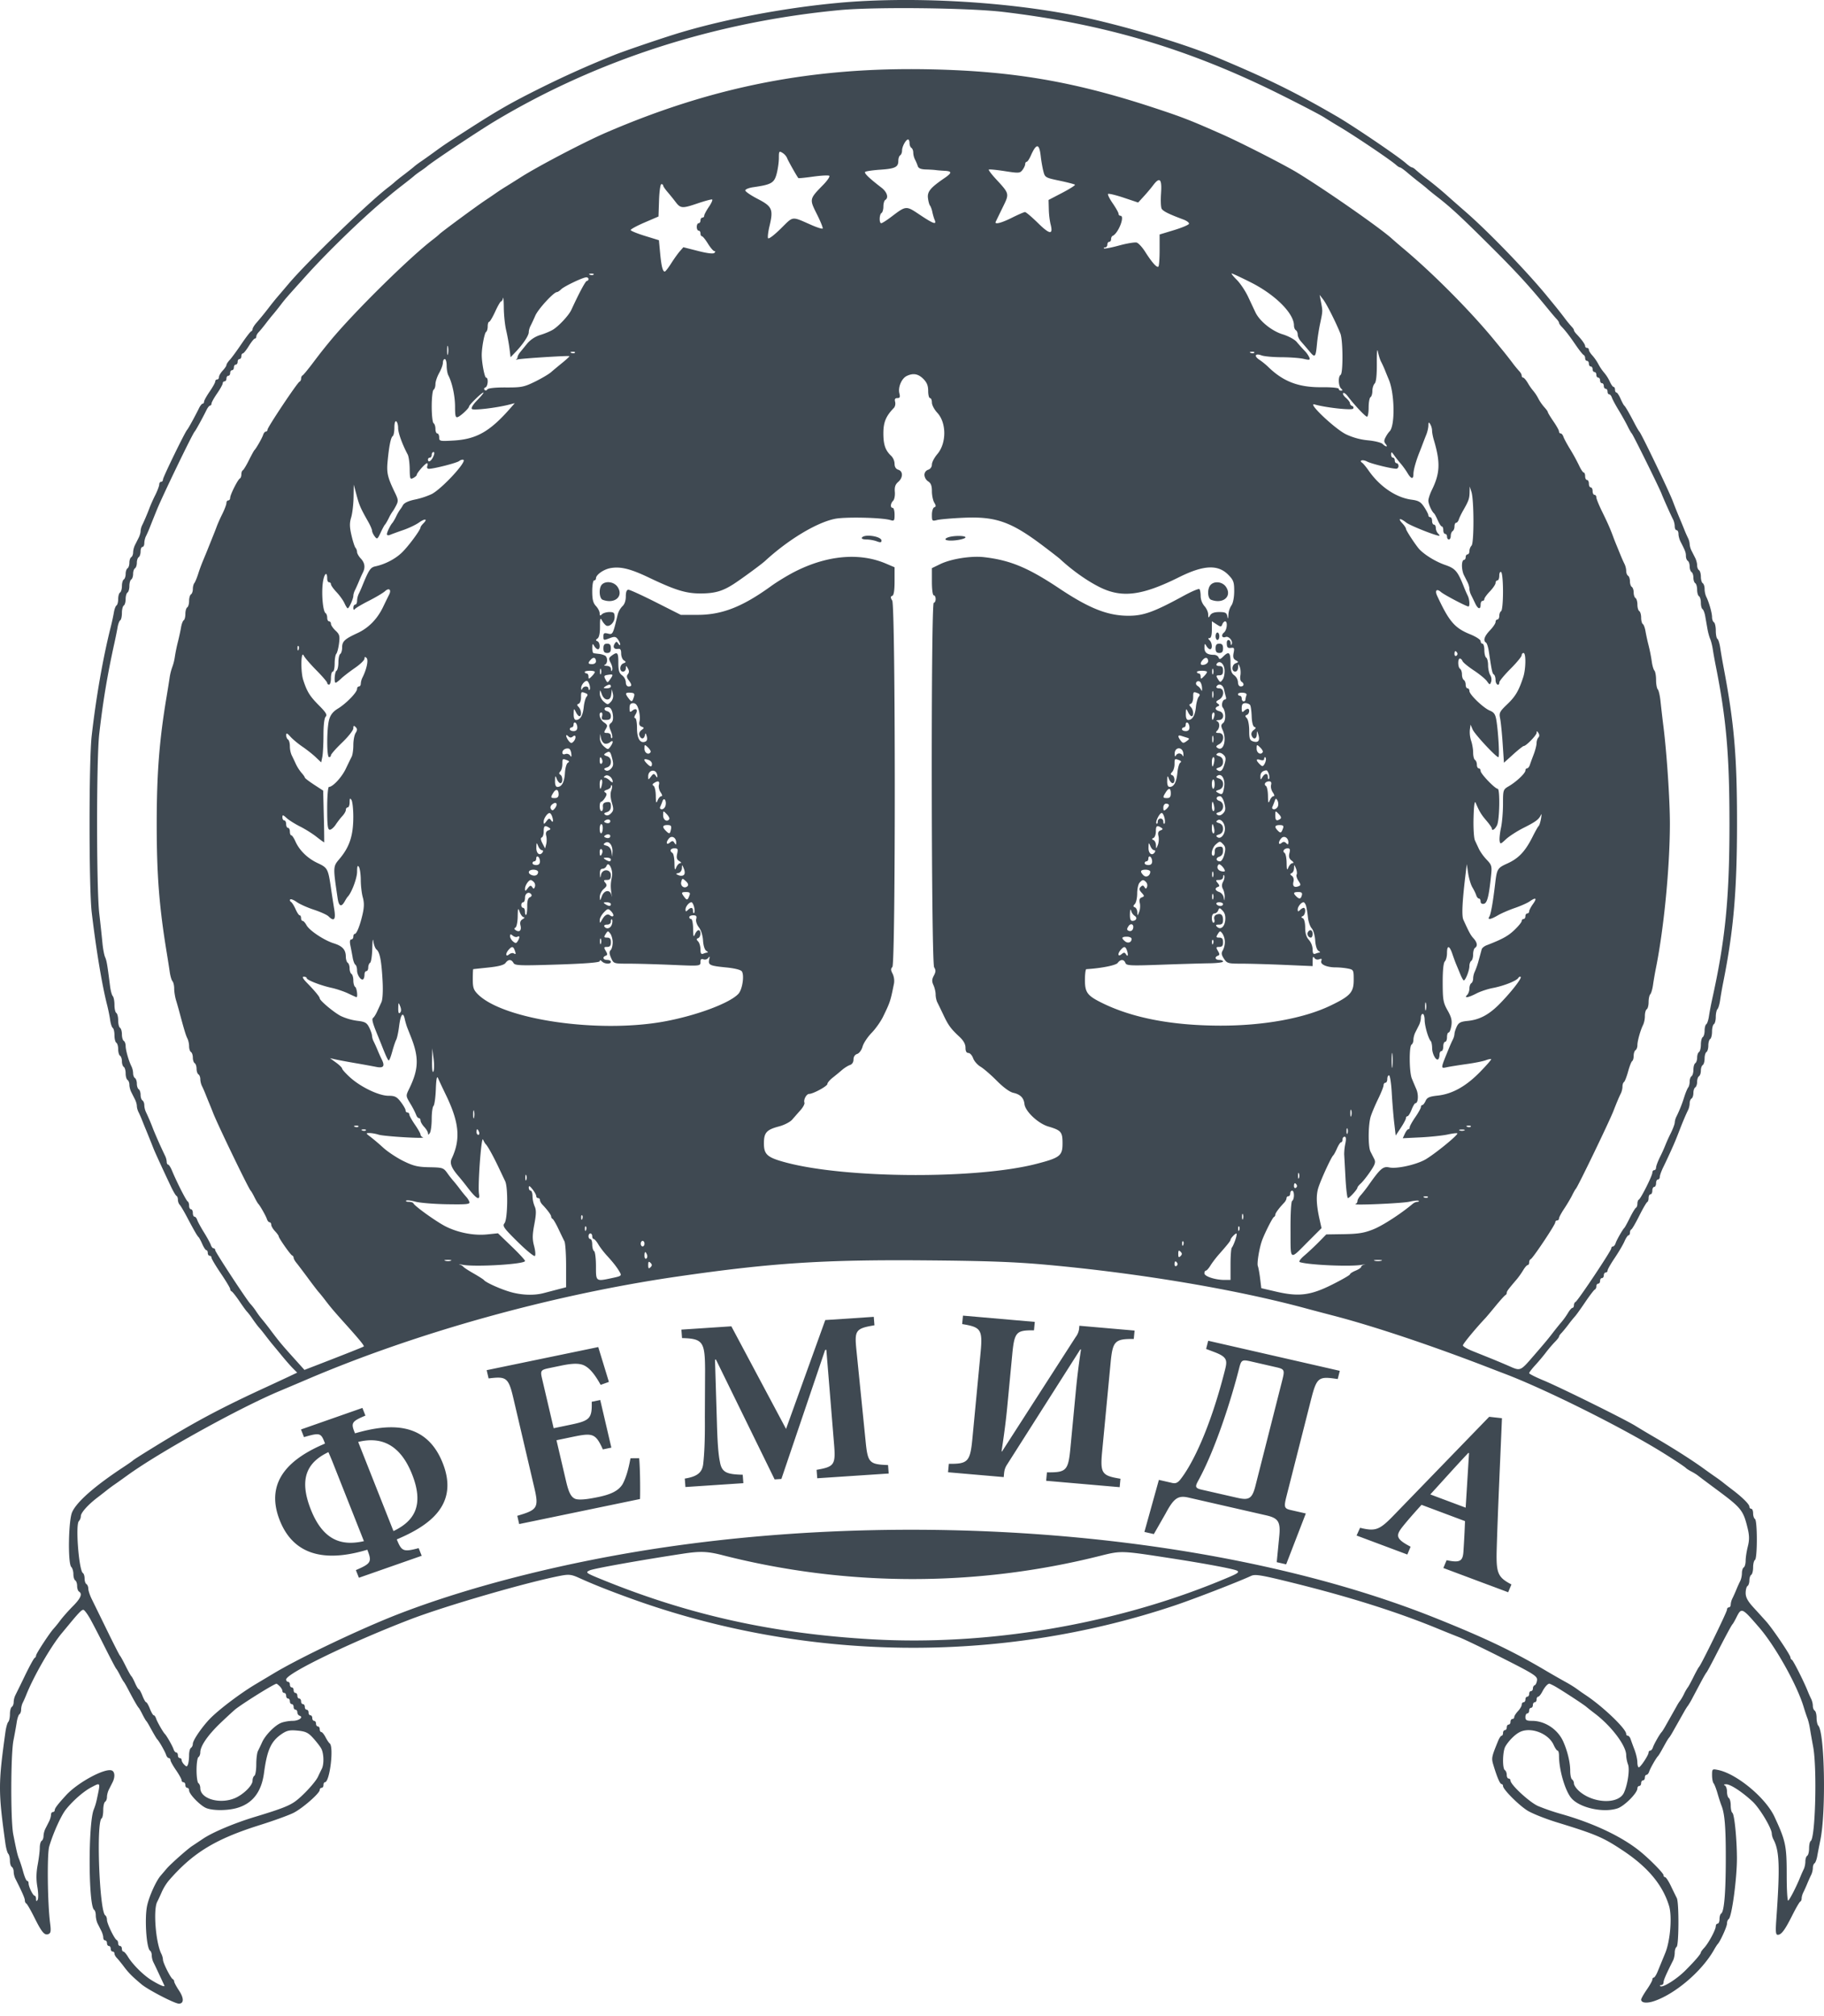 <svg width="105" height="116" fill="none" xmlns="http://www.w3.org/2000/svg"><path fill-rule="evenodd" clip-rule="evenodd" d="M48.308.161c-3.224.292-6.856.99-9.541 1.836-1.056.332-2.877.957-3.385 1.16a56.327 56.327 0 00-4.199 1.875c-1.812.902-2.481 1.286-4.45 2.552-1.12.72-1.166.752-1.772 1.192-.284.206-.624.447-.755.535-.131.089-.293.21-.36.27-.066.06-.338.275-.604.479a9.675 9.675 0 00-.538.43c-.03.033-.194.167-.366.299-1.135.869-4.647 4.269-5.723 5.54-.246.291-.536.631-.644.756-.108.125-.317.384-.465.576a19.153 19.153 0 01-.779.956c-.103.123-.188.268-.188.321 0 .054-.04.113-.088.133-.048.02-.3.349-.559.731-.259.383-.557.79-.664.904-.106.114-.193.248-.193.299 0 .05-.097.195-.215.32-.118.127-.215.294-.215.371 0 .077-.048.14-.107.14-.06 0-.108.052-.108.115s-.145.325-.322.581c-.177.257-.322.519-.322.582 0 .063-.037.115-.08.115-.045 0-.135.109-.2.24-.233.475-.635 1.205-.69 1.258-.117.11-1.395 2.735-1.395 2.863 0 .074-.047.134-.106.134-.06 0-.108.068-.108.15 0 .084-.103.36-.23.616a9.357 9.357 0 00-.308.68c-.113.31-.332.827-.441 1.042a.933.933 0 00-.095.35c0 .09-.049.258-.108.375l-.215.426a1.12 1.12 0 00-.107.422c0 .115-.048.239-.107.275-.06.036-.108.18-.108.321 0 .14-.048.285-.107.321-.06.037-.108.181-.108.322 0 .14-.048.284-.107.32-.06.037-.108.206-.108.375 0 .17-.048.339-.107.375-.06.036-.108.205-.108.375s-.043.335-.095.367c-.053.032-.122.216-.153.408-.032.192-.113.566-.18.83-.45 1.792-.842 4.032-1.097 6.263-.165 1.444-.163 8.783.002 10.17.258 2.162.59 4.159.88 5.3.068.264.15.662.18.883.031.221.1.429.153.461.052.033.096.222.096.421 0 .2.048.392.107.429.06.036.107.205.107.374 0 .17.049.339.108.375.059.036.107.181.107.321s.049.285.108.321c.059.037.107.205.107.375s.049.338.108.375c.059.036.107.16.107.275 0 .115.048.305.108.422l.214.425c.06.117.108.286.108.377 0 .09.043.247.095.349.052.102.142.306.2.453.058.148.16.4.228.562.14.342.297.728.43 1.07.09.23.522 1.169 1.02 2.222.127.265.266.498.31.518.044.02.08.118.08.22 0 .1.046.229.1.285.056.056.24.366.412.69.41.778.603 1.113.679 1.178.034.03.13.21.214.401.084.192.189.348.233.348.045 0 .082.072.082.16 0 .089.048.161.107.161.06 0 .107.05.107.112s.242.469.538.905c.295.436.537.84.537.896 0 .057.039.12.087.14.047.019.25.276.45.57.199.294.391.56.428.589a4 4 0 01.326.428c.143.206.31.427.37.492.062.064.232.275.38.469.148.194.341.438.43.542.088.105.33.397.537.65.207.252.483.565.613.695l.237.237-.506.24c-.277.13-.868.405-1.31.609-2.067.95-3.46 1.667-4.997 2.57-.943.553-2.57 1.56-2.632 1.627-.03.033-.271.202-.537.377-1.666 1.096-2.705 2.006-2.973 2.605-.215.477-.253 2.95-.05 3.154.067.066.122.253.122.414 0 .162.048.324.107.36.06.036.108.18.108.321 0 .14.048.285.107.321.21.129.102.386-.349.84-.251.252-.577.62-.725.817a7.21 7.21 0 01-.382.474c-.212.219-1.015 1.443-1.015 1.548 0 .057-.037.12-.081.14-.045.019-.292.469-.549.998a95.17 95.17 0 01-.563 1.15 1.02 1.02 0 00-.096.395c0 .115-.048.239-.108.275-.059.037-.107.223-.107.413 0 .191-.043.393-.096.45-.053.055-.127.318-.164.583-.416 3.006-.416 3.417 0 6.423.037.265.11.527.164.583.053.056.096.234.096.395 0 .162.048.324.107.36.06.036.108.16.108.275 0 .115.042.293.094.396.398.788.55 1.135.55 1.257 0 .078.037.158.082.177.044.02.25.373.455.785.44.882.591 1.061.82.974.137-.053.155-.17.096-.626-.148-1.143-.18-3.976-.05-4.416.229-.776.682-1.778.961-2.128.416-.52 1.03-1.053 1.482-1.286.526-.271.512-.308.29.738a3.365 3.365 0 01-.163.535c-.334.763-.32 5.582.016 5.789.052.032.094.177.094.321 0 .145.049.359.108.476l.215.425c.059.117.107.285.107.374 0 .09.048.163.107.163.06 0 .108.072.108.16 0 .088.048.161.107.161.06 0 .108.072.108.16 0 .089.048.161.107.161a.11.11 0 01.108.114c0 .064.06.176.134.251.074.075.255.297.403.493.28.373.482.576 1.02 1.027.384.321 1.913 1.112 2.15 1.112.296 0 .3-.315.012-.749-.155-.233-.281-.469-.281-.524 0-.055-.037-.117-.08-.136-.118-.052-.565-.939-.565-1.118a.916.916 0 00-.094-.338c-.325-.641-.476-2.546-.237-2.997.054-.103.172-.356.262-.564a3.01 3.01 0 01.393-.643c1.394-1.611 2.69-2.402 5.263-3.21.798-.25 1.668-.567 1.934-.702.525-.269 1.504-1.127 1.504-1.318 0-.065.048-.119.107-.119.06 0 .108-.072.108-.16 0-.089.036-.161.081-.161.28 0 .53-2.05.273-2.239-.047-.034-.154-.195-.238-.357-.084-.162-.193-.294-.242-.294-.049 0-.09-.073-.09-.16 0-.09-.047-.162-.107-.162-.059 0-.107-.072-.107-.16 0-.088-.048-.16-.107-.16-.06 0-.108-.073-.108-.161 0-.089-.048-.16-.107-.16-.06 0-.108-.073-.108-.161 0-.089-.048-.161-.107-.161-.06 0-.108-.072-.108-.16 0-.089-.048-.161-.107-.161-.06 0-.108-.072-.108-.16 0-.089-.048-.161-.107-.161s-.107-.073-.107-.16c0-.09-.049-.162-.108-.162s-.107-.072-.107-.16c0-.088-.049-.16-.108-.16s-.107-.073-.107-.161c0-.088-.048-.16-.108-.16-.059 0-.107-.06-.107-.135.001-.342 3.703-2.135 7.126-3.451 2.047-.787 6.782-2.16 8.694-2.522.456-.086.61-.067 1.033.125.811.368 1.713.727 2.97 1.182 10.059 3.644 21.234 3.789 31.326.408 1.107-.371 3.67-1.363 4.402-1.704.233-.109.596-.047 2.465.417 3.252.808 5.976 1.67 8.298 2.628.37.153.916.372 1.211.487.296.115 1.432.662 2.525 1.215 1.792.906 1.985 1.03 1.958 1.257-.017.14-.077.269-.134.288-.058.02-.105.104-.105.188 0 .083-.048.151-.107.151-.06 0-.108.073-.108.161 0 .088-.048.16-.107.16-.06 0-.108.073-.108.161 0 .088-.048.16-.107.16s-.107.064-.107.141c0 .077-.097.244-.215.37-.118.127-.215.28-.215.342a.11.11 0 01-.108.111c-.059 0-.107.073-.107.16 0 .09-.048.161-.108.161-.059 0-.107.073-.107.161 0 .088-.048.16-.107.16-.06 0-.108.073-.108.161 0 .088-.036.16-.081.16-.045 0-.135.133-.201.295-.393.964-.397.988-.255 1.451.207.678.366 1.038.456 1.038.045 0 .081.051.081.113 0 .188.88 1.075 1.393 1.403.264.168 1.037.478 1.719.687 2.261.695 2.651.862 3.812 1.636 1.424.949 2.275 1.975 2.636 3.178.181.605.067 2-.22 2.698l-.198.482-.242.589c-.078.191-.179.348-.224.348-.044 0-.08.051-.08.114s-.146.325-.323.581c-.177.257-.322.514-.322.57 0 .194.33.23.758.083 1.223-.42 2.738-1.717 3.432-2.938.088-.156.185-.308.215-.337.144-.144.537-1.008.537-1.182 0-.108.043-.224.096-.256.18-.111.484-2.372.476-3.54-.008-1.139-.148-2.507-.264-2.578-.051-.032-.093-.221-.093-.42 0-.199-.049-.392-.108-.428-.059-.036-.107-.204-.107-.372s-.06-.33-.134-.36c-.074-.03-.04-.058.074-.062.245-.01.897.412 1.52.983.418.383 1.118 1.549 1.118 1.861a.88.88 0 00.098.333c.347.659.379 1.578.159 4.656-.046.656-.028.829.087.829.208 0 .41-.27.838-1.124.206-.412.412-.765.456-.785.045-.019.081-.104.081-.189 0-.084.043-.236.095-.339.053-.102.155-.33.228-.507.073-.176.175-.404.227-.507.052-.102.095-.28.095-.395 0-.115.043-.235.096-.268.052-.032.123-.216.156-.408.034-.191.116-.613.182-.937.332-1.616.247-6.192-.122-6.579-.053-.056-.097-.257-.097-.448s-.048-.377-.107-.413c-.06-.037-.108-.16-.108-.276 0-.115-.043-.293-.095-.395a6.89 6.89 0 01-.202-.454c-.225-.563-.834-1.768-.911-1.802-.045-.02-.081-.082-.081-.138 0-.13-1.015-1.633-1.386-2.053a71.906 71.906 0 00-.735-.81c-.335-.365-.456-.586-.457-.837 0-.188.048-.372.107-.408.059-.036.107-.18.107-.321 0-.14.049-.285.108-.321.059-.037.107-.23.107-.428 0-.2.048-.392.107-.429.142-.087.142-2.268 0-2.355-.059-.036-.107-.184-.107-.327 0-.144-.048-.262-.107-.262s-.108-.055-.108-.122c0-.133-.395-.528-.948-.948-.194-.147-.443-.34-.552-.428a7.85 7.85 0 00-.436-.322c-.13-.088-.437-.306-.682-.483-.652-.475-1.774-1.19-2.861-1.822a54.985 54.985 0 01-1.089-.65c-.591-.368-4.332-2.216-5.277-2.608-.458-.19-.833-.379-.833-.42 0-.042.157-.248.35-.457.192-.21.47-.54.617-.736.148-.195.378-.464.51-.599.133-.134.242-.273.242-.31 0-.036.06-.127.135-.202.074-.075.255-.296.403-.49a7.48 7.48 0 01.381-.473c.063-.064.325-.43.584-.813.258-.382.51-.711.558-.731.049-.02.088-.104.088-.187 0-.084.049-.152.108-.152s.107-.072.107-.16c0-.089.048-.161.108-.161.059 0 .107-.072.107-.16 0-.09.048-.161.107-.161a.11.11 0 00.108-.113c0-.062.185-.388.412-.723.226-.335.48-.766.563-.957.083-.192.188-.348.233-.348.044 0 .081-.069.081-.152 0-.084.037-.168.081-.187.045-.02.25-.373.456-.785.207-.413.412-.766.456-.785.045-.02.081-.129.081-.241 0-.113.049-.206.108-.206s.107-.096.107-.214c0-.117.049-.214.108-.214s.107-.096.107-.214.049-.214.108-.214.107-.068.107-.15c0-.083.091-.336.202-.562.112-.227.311-.653.444-.947.225-.5.28-.632.522-1.258.155-.402.356-.873.456-1.07.053-.101.095-.28.095-.394 0-.115.049-.24.108-.276.059-.036.107-.18.107-.32 0-.141.048-.286.107-.322.06-.037.108-.181.108-.321s.048-.285.107-.321c.06-.037.108-.181.108-.322 0-.14.048-.284.107-.32.06-.037.108-.206.108-.375 0-.17.048-.339.107-.375.06-.037.108-.205.108-.375s.048-.338.107-.374c.059-.037.107-.23.107-.429 0-.199.049-.391.108-.428.059-.036.107-.222.107-.413 0-.19.044-.393.097-.449.053-.055.123-.294.155-.53.033-.235.113-.693.178-1.016.592-2.962.79-5.233.793-9.1.003-3.918-.162-5.826-.788-9.1a31.578 31.578 0 01-.18-1.046c-.038-.251-.11-.483-.162-.515-.05-.031-.093-.244-.093-.472 0-.229-.048-.446-.107-.482-.06-.037-.108-.169-.108-.293 0-.241-.178-.868-.335-1.178a1.19 1.19 0 01-.094-.448c0-.145-.049-.293-.108-.33-.059-.036-.107-.204-.107-.374s-.049-.338-.108-.375c-.059-.036-.107-.16-.107-.275 0-.115-.049-.305-.108-.422l-.215-.425a1.038 1.038 0 01-.107-.376.931.931 0 00-.095-.35 6.377 6.377 0 01-.2-.453 31.112 31.112 0 00-.242-.59 27.15 27.15 0 01-.43-1.07c-.213-.57-1.816-3.906-1.93-4.014-.032-.03-.158-.246-.28-.482-.313-.6-.519-.954-.592-1.017-.034-.03-.13-.21-.214-.401-.084-.192-.189-.348-.233-.348-.045 0-.081-.072-.081-.16 0-.09-.037-.161-.082-.161-.044 0-.141-.136-.215-.301a2.299 2.299 0 00-.321-.509 2.841 2.841 0 01-.34-.5 2.715 2.715 0 00-.349-.504c-.109-.116-.198-.262-.198-.323a.11.11 0 00-.107-.111.107.107 0 01-.108-.106c0-.1-.204-.38-.51-.702-.074-.077-.134-.171-.134-.21 0-.037-.06-.13-.134-.204a6.678 6.678 0 01-.403-.493c-.148-.197-.39-.505-.538-.685l-.43-.525c-1.147-1.409-3.393-3.737-4.717-4.89-.372-.324-.81-.71-.975-.857a20.26 20.26 0 00-1.291-1.069 12.114 12.114 0 01-.625-.508c-.078-.075-.175-.136-.216-.136-.04 0-.196-.108-.346-.24-.441-.393-3.036-2.15-3.984-2.7-2.433-1.41-3.938-2.15-6.862-3.375-2.074-.869-5.915-1.995-8.434-2.473C57.532.062 52.338-.204 48.308.16zm9.422.523c5.897.7 10.746 2.146 16.015 4.775 1.156.576 2.277 1.161 2.491 1.3.214.138.594.371.843.518.882.52 3.001 1.947 3.298 2.222.08.073.178.134.218.135.04.001.227.134.415.295.188.16.499.413.69.56.192.147.4.316.464.376s.332.277.596.482c.747.579 1.32 1.108 2.951 2.729 1.559 1.547 2.319 2.375 3.428 3.732.186.228.4.477.473.554.074.077.134.172.134.21 0 .037.06.132.135.21.246.257.463.539.83 1.076.202.293.405.55.453.569.047.02.087.104.087.187 0 .084.048.152.107.152s.107.072.107.16c0 .089.049.161.108.161s.107.072.107.16c0 .089.049.161.108.161s.107.072.107.16c0 .09.049.161.108.161s.107.073.107.161c0 .088.048.16.108.16.059 0 .107.073.107.161 0 .088.048.16.107.16.06 0 .108.073.108.161 0 .089.043.16.095.16.052 0 .122.085.156.188s.208.428.388.723c.179.294.408.704.51.91.1.206.21.398.245.428.069.059 1.589 3.134 1.72 3.48.099.259.525 1.212.658 1.47.053.102.096.283.096.401 0 .119.048.216.107.216.06 0 .108.097.108.215 0 .119.055.324.124.455.266.514.305.619.305.82 0 .116.049.24.108.276.059.036.107.181.107.321s.049.285.108.321c.059.037.107.181.107.322 0 .14.048.284.107.32.06.037.108.206.108.375 0 .17.048.339.107.375.06.036.108.205.108.375s.043.335.095.367c.053.033.123.216.156.408l.127.724c.036.206.108.47.16.588.051.118.118.383.149.59.03.205.108.639.173.963.609 3.069.788 5.144.787 9.099 0 4.278-.24 6.683-1.005 10.117a16 16 0 00-.177.937c-.032.221-.102.429-.154.461-.053.033-.096.198-.096.368 0 .17-.049.338-.108.374-.059.037-.107.23-.107.429 0 .199-.049.392-.108.428-.059.036-.107.18-.107.321 0 .14-.049.285-.108.321-.059.037-.107.205-.107.375s-.048.338-.108.375c-.058.036-.107.174-.107.306s-.038.285-.085.341c-.047.056-.147.295-.222.53a7.718 7.718 0 01-.457 1.15.91.91 0 00-.095.337c0 .084-.104.362-.23.617a9.059 9.059 0 00-.308.68 9.06 9.06 0 01-.307.679c-.126.256-.23.532-.23.615 0 .083-.048.15-.107.15-.06 0-.108.066-.108.146 0 .176-.665 1.5-.779 1.55-.044.02-.08.124-.08.232 0 .108-.037.212-.08.232-.045.02-.202.276-.349.57-.146.295-.291.56-.322.59-.105.102-.444.696-.504.883-.033.103-.102.187-.154.187-.053 0-.095.05-.095.11 0 .136-1.935 3.035-2.06 3.084-.049.02-.09.104-.09.187s-.037.152-.083.152c-.047 0-.163.132-.26.294a4.283 4.283 0 01-.372.521c-.109.125-.318.384-.466.576-.3.391-.45.572-1.104 1.328-.823.95-.773.93-1.498.61-.253-.11-.702-.299-.997-.418l-1.075-.432c-.295-.119-.537-.263-.537-.32 0-.086.726-.965 1.286-1.56.062-.064.33-.383.595-.706.266-.324.52-.605.564-.625.044-.02.08-.08.08-.133 0-.09.074-.19.574-.777.108-.127.276-.364.372-.526.096-.162.213-.294.26-.294.045 0 .083-.069.083-.152 0-.084.04-.168.09-.188.124-.05 1.414-1.982 1.414-2.119a.11.11 0 01.108-.11c.059 0 .107-.052.107-.115s.135-.316.3-.562c.163-.246.369-.592.456-.769.086-.177.183-.345.214-.375.106-.099 1.913-3.84 2.16-4.47.197-.506.337-.835.428-1.015.053-.102.095-.28.095-.395 0-.115.04-.233.087-.262.047-.03.153-.3.236-.602.082-.302.188-.573.236-.602.047-.03.086-.168.086-.308 0-.14.048-.285.107-.321.06-.037.108-.168.108-.293 0-.241.178-.868.335-1.178a1.36 1.36 0 00.095-.502c0-.174.048-.346.107-.382.06-.037.107-.222.107-.413 0-.191.044-.393.097-.449.053-.056.123-.294.156-.53a20.3 20.3 0 01.177-1.017c.455-2.277.791-5.756.796-8.243.003-1.353-.176-4.049-.372-5.62a83.677 83.677 0 01-.168-1.445c-.033-.324-.104-.635-.158-.69-.054-.057-.098-.3-.098-.542 0-.241-.043-.484-.096-.54-.053-.056-.122-.295-.153-.53a9.254 9.254 0 00-.18-.91 12.11 12.11 0 01-.181-.83c-.032-.193-.101-.376-.154-.408-.052-.033-.095-.198-.095-.368 0-.17-.049-.338-.108-.375-.059-.036-.107-.205-.107-.374 0-.17-.049-.338-.108-.375-.059-.036-.107-.18-.107-.321 0-.14-.048-.285-.108-.321-.059-.037-.107-.181-.107-.321s-.048-.285-.107-.322c-.06-.036-.108-.16-.108-.275 0-.115-.043-.293-.095-.395a7.77 7.77 0 01-.215-.48l-.241-.59c-.067-.161-.158-.39-.2-.508-.174-.47-.31-.779-.631-1.433-.186-.376-.337-.75-.337-.83 0-.08-.048-.145-.107-.145-.06 0-.108-.097-.108-.214 0-.118-.048-.215-.107-.215-.06 0-.108-.096-.108-.214 0-.117-.048-.214-.107-.214-.06 0-.108-.096-.108-.214s-.036-.214-.082-.214c-.045 0-.165-.18-.267-.401a11.35 11.35 0 00-.513-.937c-.181-.294-.357-.62-.39-.723-.034-.103-.105-.187-.157-.187-.052 0-.095-.051-.095-.115 0-.063-.145-.324-.322-.58-.177-.258-.322-.497-.322-.533 0-.036-.09-.16-.198-.277a2.702 2.702 0 01-.35-.504 2.365 2.365 0 00-.281-.43 3.292 3.292 0 01-.319-.455c-.103-.175-.226-.318-.272-.318-.047 0-.084-.051-.084-.114s-.06-.176-.135-.251a6.671 6.671 0 01-.403-.493 24.78 24.78 0 00-.537-.685l-.43-.525c-1.359-1.669-3.517-3.852-5.258-5.318a35.982 35.982 0 01-.692-.594c-.623-.58-3.781-2.784-5.46-3.81-.724-.443-3.263-1.74-4.33-2.21-1.827-.808-2.272-.982-3.873-1.51-4.607-1.52-8.119-2.126-12.912-2.229-6.747-.144-12.493.975-18.67 3.637-1.264.545-3.937 1.944-4.941 2.586-.178.114-.54.341-.806.506a12.17 12.17 0 00-.591.383 21.1 21.1 0 01-.591.402c-.524.346-2.598 1.875-2.686 1.98-.03.034-.194.17-.366.302-1.382 1.058-4.62 4.257-5.944 5.874-.418.51-.53.654-.996 1.269-.266.352-.52.656-.564.676-.044.02-.08.1-.08.178 0 .078-.04.159-.09.178-.124.05-1.844 2.626-1.844 2.763 0 .06-.043.11-.095.11-.053 0-.122.084-.155.187-.06.186-.399.781-.504.883-.03.03-.175.295-.322.59-.147.294-.304.55-.348.57-.044.02-.08.124-.08.232 0 .108-.037.212-.081.232-.116.052-.564.938-.564 1.117 0 .082-.049.15-.108.15s-.107.067-.107.15c0 .083-.104.36-.23.616a9.31 9.31 0 00-.308.68c-.043.117-.126.334-.185.48l-.215.536-.215.535-.222.536a9.67 9.67 0 00-.252.695c-.075.236-.174.474-.221.53-.047.056-.086.21-.086.342 0 .132-.048.27-.107.306-.06.036-.108.205-.108.375s-.048.338-.107.374c-.06.037-.108.205-.108.375s-.043.335-.095.367c-.053.033-.122.216-.154.408-.032.192-.113.566-.18.83a9.736 9.736 0 00-.176.857 2.81 2.81 0 01-.147.59 3.247 3.247 0 00-.158.641c-.035.236-.112.718-.171 1.07-.42 2.5-.569 4.43-.569 7.334 0 2.92.143 4.758.575 7.387.063.382.142.888.176 1.124.034.235.105.474.158.53.053.056.097.245.097.42 0 .176.048.479.107.675.06.195.15.512.2.703.269 1.005.367 1.328.455 1.497.053.103.097.304.097.449 0 .145.049.292.108.329.059.036.107.18.107.321 0 .14.048.285.107.321.06.037.108.181.108.321s.048.285.107.322c.06.036.108.16.108.275 0 .115.042.293.095.395.052.102.142.306.2.454.058.147.16.4.228.562.067.162.164.403.215.535.265.68 2.043 4.36 2.16 4.47.031.029.13.197.217.374.089.177.186.345.215.375.106.105.444.7.503.883.033.103.102.187.155.187.052 0 .095.063.095.14 0 .078.096.245.214.37.119.127.215.26.215.296 0 .1.674 1.063.773 1.103.048.02.087.08.087.133 0 .053.07.182.155.285.085.104.387.502.67.885.282.383.563.748.623.813.06.064.23.275.378.469.32.419.487.615 1.187 1.394.788.878 1.065 1.218 1.024 1.259-.033.032-1.017.423-2.839 1.127l-.575.221-.475-.527c-.816-.905-.94-1.053-1.437-1.709a15.2 15.2 0 00-.543-.692 5.07 5.07 0 01-.317-.428 3.675 3.675 0 00-.327-.428c-.142-.11-2.037-2.997-2.037-3.102 0-.06-.043-.11-.095-.11-.052 0-.122-.084-.156-.187s-.21-.429-.393-.723c-.183-.294-.36-.62-.394-.723-.034-.103-.104-.187-.156-.187-.052 0-.095-.096-.095-.214s-.048-.214-.107-.214c-.06 0-.108-.092-.108-.205 0-.113-.036-.221-.08-.241-.082-.036-.635-1.124-.904-1.775-.078-.192-.18-.348-.224-.348-.045 0-.081-.073-.081-.162a.925.925 0 00-.096-.348 28.858 28.858 0 01-.67-1.498 13.032 13.032 0 00-.429-1.015 1.034 1.034 0 01-.094-.395c0-.115-.049-.24-.108-.276-.059-.036-.107-.18-.107-.32 0-.141-.049-.286-.108-.322-.059-.036-.107-.18-.107-.321 0-.14-.048-.285-.108-.321-.059-.037-.107-.16-.107-.276a1.04 1.04 0 00-.094-.395c-.157-.31-.336-.936-.336-1.177 0-.125-.048-.257-.107-.293-.06-.037-.108-.205-.108-.375s-.048-.338-.107-.375c-.06-.036-.108-.229-.108-.428 0-.2-.048-.392-.107-.428-.06-.037-.107-.246-.107-.467 0-.22-.044-.446-.097-.502-.054-.056-.125-.319-.158-.583-.157-1.245-.194-1.46-.284-1.66-.053-.117-.122-.479-.152-.803a105.06 105.06 0 00-.184-1.713c-.166-1.456-.167-8.884-.001-10.33.218-1.897.469-3.4.877-5.246.065-.294.145-.692.178-.884.032-.192.102-.375.155-.407.052-.033.095-.222.095-.421 0-.2.049-.392.108-.429.059-.036.107-.205.107-.374 0-.17.049-.339.108-.375.059-.036.107-.205.107-.375s.048-.338.108-.374c.059-.037.107-.181.107-.322 0-.14.048-.284.107-.32.06-.037.108-.182.108-.322s.048-.285.107-.321c.06-.036.108-.184.108-.328 0-.143.048-.26.107-.26.06 0 .108-.098.108-.216 0-.119.042-.3.094-.402a6.38 6.38 0 00.201-.453c.113-.286.253-.637.429-1.07.32-.79 2.059-4.39 2.173-4.497.056-.052.457-.782.691-1.257.065-.132.155-.24.199-.24.044-.001.08-.053.08-.116s.145-.325.323-.582c.177-.256.322-.518.322-.58 0-.064.048-.116.107-.116.06 0 .108-.072.108-.16 0-.088.048-.16.107-.16.06 0 .108-.073.108-.161 0-.088.048-.16.107-.16.06 0 .108-.073.108-.161 0-.089.048-.161.107-.161.06 0 .108-.072.108-.16 0-.089.048-.161.107-.161.06 0 .107-.072.107-.16 0-.089.037-.161.082-.161.046 0 .202-.193.348-.428.146-.236.303-.429.348-.429.045 0 .082-.051.082-.114 0-.064.06-.176.134-.251.074-.075.255-.295.403-.488.148-.194.341-.436.43-.538.088-.102.282-.344.43-.537.276-.362.326-.419 1.504-1.724 1.2-1.33 3.16-3.231 4.405-4.272l.484-.406c.118-.099.432-.348.698-.553.266-.206.538-.423.604-.482.067-.06.23-.181.363-.27.132-.088.297-.208.365-.267.328-.283 2.997-2.06 3.954-2.631 5.874-3.51 12.638-5.685 19.8-6.366C50.34.39 55.75.45 57.73.684zm-5.372 7.55c0 .115.048.238.107.274.06.037.107.16.107.276a.99.99 0 00.1.395c.055.102.126.27.158.373.04.132.178.19.464.199.224.006.48.022.568.035.088.013.318.032.51.042.44.023.44.117 0 .418-.799.546-.992.775-.955 1.133.02.188.073.39.118.448.046.059.108.228.137.375.03.147.09.352.134.455.123.293-.073.225-.851-.294-.806-.54-.784-.54-1.66.123-.26.197-.514.358-.565.358-.128 0-.115-.508.016-.589.06-.036.107-.205.107-.374 0-.17.049-.339.108-.375.208-.128.104-.46-.222-.71-.71-.546-1.006-.832-.935-.903.041-.041.427-.098.858-.128.868-.058 1.051-.148 1.051-.514 0-.137.048-.278.107-.314.06-.037.108-.16.108-.276 0-.232.22-.634.348-.634.045 0 .082.093.082.207zm7.553.756c.03.265.097.65.15.857.092.365.115.379.93.55.459.097.86.201.89.232.03.03-.299.24-.732.466l-.787.41.014.536a4.6 4.6 0 00.093.828c.175.653-.022.647-.705-.023-.361-.354-.702-.644-.758-.644-.055 0-.388.144-.74.32-.61.308-1.025.413-.948.242.02-.044.197-.408.393-.81.406-.826.414-.79-.399-1.673-.24-.26-.416-.496-.39-.522.026-.026.438.014.916.088.812.126.878.121 1.021-.067.084-.11.155-.261.156-.335.002-.073.04-.134.085-.134.045 0 .15-.156.236-.348.326-.734.491-.727.575.027zm-14.602.102c.046.138.569 1.066.651 1.157.014.016.396-.023.849-.086.453-.063.87-.085.926-.05.056.034-.096.266-.338.514-.811.83-.81.823-.37 1.7.212.424.36.794.33.824-.03.03-.307-.056-.615-.19-1.21-.529-1.04-.547-1.802.2-.405.398-.704.617-.73.538-.025-.074.014-.38.086-.682.232-.966.159-1.137-.667-1.565-.4-.206-.726-.428-.726-.494 0-.065.206-.149.457-.185 1.045-.15 1.206-.242 1.347-.766.071-.267.13-.677.13-.912 0-.396.015-.418.208-.298a.7.7 0 01.264.295zm21.529 2.026c-.03.405-.014.806.034.892.082.145.413.31 1.256.624.195.073.337.183.316.245-.021.063-.41.226-.864.364l-.826.25v.889c0 .489-.03.92-.07.958-.084.085-.373-.239-.764-.856-.162-.255-.378-.49-.48-.524-.103-.032-.557.042-1.009.165-.451.124-.847.2-.878.168-.032-.032-.001-.057.068-.057s.125-.072.125-.16c0-.09.048-.161.108-.161.059 0 .107-.069.107-.152 0-.083.038-.168.085-.188.331-.14.73-1.16.452-1.16-.059 0-.107-.05-.107-.114 0-.063-.15-.331-.333-.596-.183-.265-.304-.51-.27-.545.035-.034.439.062.897.215l.834.279.322-.351c.178-.194.419-.48.536-.636.383-.511.52-.377.46.451zm-28.662-.442c0 .044.112.21.249.369.136.158.34.41.453.56.296.393.389.4 1.25.109.429-.146.818-.252.865-.236.047.016-.036.207-.184.424-.148.218-.27.446-.27.508a.11.11 0 01-.107.113c-.06 0-.108.072-.108.16 0 .089-.048.161-.107.161-.06 0-.107.096-.107.214s.048.214.107.214c.06 0 .107.072.107.16 0 .09.037.161.083.161.045 0 .201.193.347.429.146.235.312.428.37.428.066 0 .066.037 0 .103-.066.065-.407.025-.945-.113l-.841-.214-.207.237c-.114.131-.34.447-.5.701-.162.255-.325.463-.363.463-.12 0-.197-.313-.268-1.072l-.069-.733-.807-.248c-.443-.137-.811-.287-.818-.335-.006-.048.352-.244.795-.434l.806-.347.031-.931c.017-.512.078-.931.134-.931.057 0 .104.036.104.08zM34.17 15.8c-.035.036-.128.04-.206.009-.085-.035-.06-.06.065-.065.114-.005.177.02.141.056zm37.825.444c1.413.71 2.494 1.787 2.494 2.486 0 .112.048.234.108.27.059.037.107.151.107.254 0 .104.085.281.188.395.103.115.321.368.484.564.33.398.363.362.441-.463.028-.294.106-.8.175-1.124.155-.731.154-.713.055-1.231l-.082-.428.206.267c.195.252.72 1.291.99 1.959.15.37.161 2.286.014 2.377-.15.092-.135.626.022.781.1.1.1.129 0 .129-.071 0-.13-.047-.13-.104 0-.06-.418-.1-.993-.094-1.318.012-2.201-.324-3.069-1.17a4.118 4.118 0 00-.51-.412c-.326-.214-.24-.388.125-.25.15.056.667.104 1.15.105.484.002 1.058.044 1.275.094.34.08.385.068.327-.082a1.538 1.538 0 00-.287-.4 9.323 9.323 0 01-.435-.486c-.122-.148-.475-.34-.816-.444-.62-.19-1.322-.756-1.563-1.263-.068-.142-.255-.539-.415-.882-.16-.343-.457-.789-.66-.99-.202-.202-.333-.366-.29-.366.042 0 .532.228 1.089.508zm-38.118-.187c0 .058-.041.107-.091.107-.077 0-.426.648-.9 1.674-.145.311-.721.93-1.058 1.135-.152.092-.481.23-.732.304a1.645 1.645 0 00-.725.465l-.423.518c-.084.103-.154.232-.154.285a.178.178 0 01-.08.142c-.044.025-.008.023.08-.004.185-.056 2.94-.23 2.984-.189.016.015-.163.183-.398.374-.234.19-.535.44-.666.554-.133.114-.549.359-.925.543-.62.304-.776.335-1.672.33-.61-.003-1.016.04-1.063.114-.04.065-.113.077-.16.026-.048-.05-.027-.113.047-.14.15-.053.188-.565.042-.565-.09 0-.26-.904-.251-1.338.009-.45.161-1.238.25-1.293.052-.032.093-.175.093-.319 0-.144.037-.261.081-.262.044 0 .201-.264.35-.588.147-.323.3-.588.34-.588.04 0 .09-.085.11-.188.021-.103.042.15.046.562.004.412.065.99.134 1.285.07.294.156.764.192 1.045l.064.51.283-.296c.428-.447.764-.95.764-1.144 0-.094.044-.256.098-.358.055-.102.18-.372.28-.6.167-.381 1.06-1.352 1.245-1.352.044 0 .152-.071.24-.158.173-.173 1.224-.675 1.44-.69.075-.005.135.04.135.099zm-8.09 4.307c-.025.133-.047.05-.048-.186-.001-.235.02-.344.047-.242a1.2 1.2 0 01.002.428zm53.72.457c.062.117.162.334.22.481.058.147.157.388.219.536.348.818.369 2.719.033 2.997a1.64 1.64 0 00-.205.303c-.108.192-.111.284-.014.401.162.194.026.2-.167.008-.08-.08-.46-.174-.846-.21a3.78 3.78 0 01-1.271-.35c-.656-.33-2.25-1.844-1.805-1.716.645.186 2.158.35 2.225.243.038-.062.012-.13-.057-.154-.07-.023-.127-.092-.127-.154s-.104-.203-.232-.313c-.128-.11-.2-.233-.16-.273.04-.04.157.04.26.176.363.484 1.02 1.182 1.113 1.182.051 0 .094-.238.094-.528 0-.291.048-.56.107-.596.06-.036.108-.198.108-.36 0-.16.059-.351.131-.424.087-.086.13-.485.125-1.172-.005-.62.021-.89.063-.666.039.206.122.47.185.588zm-46.411-.525c-.036.036-.129.04-.206.009-.086-.034-.06-.06.065-.065.113-.005.177.02.14.056zm39.108 0c-.036.036-.129.04-.206.009-.086-.034-.06-.06.065-.065.113-.005.176.02.14.056zm-46.492.74c0 .207.043.46.097.562.222.426.386 1.19.386 1.805 0 .538.029.644.161.594.177-.068.645-.508.645-.606 0-.09.731-.804.824-.804.044 0-.11.192-.34.428-.256.261-.38.464-.318.521.097.089 1.42-.068 2.144-.254l.322-.083-.268.306c-1.168 1.329-1.939 1.766-3.25 1.844-.794.046-.833.038-.833-.18 0-.124-.048-.227-.108-.227-.059 0-.107-.118-.107-.261 0-.144-.048-.291-.107-.328-.06-.036-.108-.47-.108-.963 0-.494.049-.927.108-.964.059-.036.107-.182.107-.324 0-.142.097-.43.215-.64.118-.209.215-.475.215-.591 0-.116.048-.211.107-.211.06 0 .108.17.108.376zm27.436.762c.208.208.283.392.283.696 0 .228.048.414.107.414.06 0 .108.115.108.256 0 .141.138.404.308.585.538.575.54 1.758.002 2.384-.17.199-.31.466-.31.595 0 .14-.087.26-.215.302a.312.312 0 00-.215.302.49.49 0 00.215.369c.157.097.215.25.215.562 0 .236.06.53.134.655.108.182.108.237 0 .275-.074.027-.134.22-.134.427 0 .36.015.375.295.304.163-.042.831-.1 1.486-.13 1.888-.09 2.77.219 4.611 1.61.473.356.914.699.98.76.703.652 1.53 1.24 2.262 1.61 1.289.65 2.438.511 4.585-.557 1.437-.715 2.262-.75 2.865-.12.28.29.32.411.318.934-.003.356-.068.684-.162.807a1.124 1.124 0 00-.172.535c-.011.252-.025.272-.061.087-.039-.2-.117-.241-.464-.241-.283 0-.452.06-.526.187-.097.167-.11.16-.113-.058-.002-.135-.1-.348-.218-.475a.938.938 0 01-.215-.566c0-.185-.032-.369-.071-.408-.04-.04-.438.129-.887.373-1.736.947-2.33 1.162-3.209 1.16-1.185-.003-2.246-.422-3.964-1.567-1.8-1.2-2.831-1.63-4.332-1.804-.745-.087-1.9.095-2.527.398l-.481.233v.782c0 .45.046.782.107.782.06 0 .108.096.108.214 0 .117-.049.214-.108.214-.167 0-.146 20.709.022 20.977.102.163.098.263-.018.48-.115.214-.12.331-.021.546.069.15.125.393.125.538 0 .145.043.348.096.45.052.102.21.426.349.72.287.608.431.804.925 1.263.235.219.349.424.349.629 0 .203.055.303.166.303.092 0 .214.136.272.3.058.165.25.386.428.49.177.105.599.47.937.81.382.385.743.648.956.695.395.086.597.29.635.643.045.422.785 1.119 1.372 1.293.743.22.82.311.82.972 0 .712-.147.827-1.5 1.177-3.438.89-10.958.85-14.423-.077-1.075-.288-1.267-.455-1.267-1.104 0-.615.152-.784.87-.973.298-.078.639-.254.757-.39.118-.137.336-.385.483-.55.147-.166.247-.358.222-.428-.062-.171.117-.502.27-.502.23 0 1.051-.447 1.052-.572 0-.068.134-.228.296-.356.162-.127.409-.33.549-.452.14-.12.345-.248.456-.284.123-.039.202-.163.202-.317 0-.158.08-.278.212-.32.12-.038.254-.22.31-.423.054-.195.288-.55.519-.787.231-.237.533-.664.67-.95.403-.834.414-.867.62-1.89a.981.981 0 00-.08-.565c-.108-.2-.111-.29-.014-.388.19-.188.182-20.76-.007-21.08-.108-.182-.108-.237 0-.276.09-.033.134-.305.134-.846v-.798l-.494-.21c-1.528-.653-3.407-.482-5.281.48-.399.206-.99.566-1.316.801-1.663 1.205-2.84 1.667-4.246 1.667h-.97l-1.432-.723c-.788-.397-1.5-.723-1.583-.723-.1 0-.15.128-.15.39 0 .243-.073.453-.197.561a1.116 1.116 0 00-.274.495c-.27 1.13-.28 1.147-.556 1.078-.212-.053-.261-.025-.261.15 0 .252 0 .252.392.103.247-.093.324-.08.437.074.076.104.137.239.136.301-.001.063-.05.041-.108-.047-.092-.14-.118-.14-.206-.005-.129.2-.04.34.19.302.132-.022.18.05.18.268 0 .164.07.342.157.396.136.084.132.108-.026.169-.228.087-.247.476-.024.476.088 0 .162-.085.164-.188.003-.175.01-.174.116.006.079.135.078.234-.001.33-.083.099-.07.195.041.342.202.265.202.366.002.366-.096 0-.161-.098-.161-.244a.56.56 0 00-.215-.398c-.168-.12-.215-.277-.215-.72 0-.599-.05-.654-.38-.415-.181.133-.188.18-.061.418.08.147.118.333.086.412-.04.099-.06.085-.066-.043-.006-.118-.099-.19-.25-.196-.133-.005-.182-.033-.108-.062.168-.068.176-.426.012-.527a1.03 1.03 0 00-.349-.1 7.926 7.926 0 01-.307-.038c-.045-.008-.08-.146-.078-.308.003-.252.02-.267.113-.107.06.103.155.187.212.187.151 0 .123-.402-.033-.465-.104-.042-.102-.076.01-.155.093-.064.144-.312.142-.677-.003-.477.017-.54.114-.362a.987.987 0 00.226.284c.192.127.502-.164.502-.47 0-.253-.044-.296-.3-.296-.166 0-.36.058-.43.128-.1.1-.13.088-.13-.057 0-.103-.096-.29-.214-.417-.164-.175-.215-.377-.215-.852 0-.343.048-.622.107-.622.06 0 .108-.055.108-.121 0-.203.436-.513.825-.585.578-.108 1.155.032 2.218.54 1.516.724 2.135.916 2.961.916.819 0 1.261-.123 1.893-.524.432-.275 1.615-1.141 1.839-1.347 1.328-1.222 2.953-2.203 4.013-2.422.593-.123 2.71-.077 3.2.07.219.066.241.037.241-.315 0-.213-.048-.387-.107-.387-.15 0-.135-.251.024-.41.072-.071.116-.3.098-.509-.024-.278.027-.43.191-.572.286-.247.29-.614.009-.703-.141-.045-.215-.163-.215-.343a.699.699 0 00-.188-.449c-.342-.317-.457-.644-.457-1.305 0-.636.146-.99.605-1.461.07-.073.103-.23.072-.348-.04-.155-.005-.216.128-.216.146 0 .17-.06.116-.278-.087-.343.128-.853.42-.994.371-.18.66-.13.955.162zm-30.23 2.83c0 .28.242.946.552 1.527.058.108.11.479.114.825.008.58.025.621.209.523.11-.058.2-.14.2-.183 0-.108.492-.665.588-.665.044 0 .052.072.017.16-.036.096 0 .161.09.161.29 0 1.614-.339 1.744-.447.073-.06.18-.092.239-.072.234.081-1.227 1.664-1.819 1.972a4.559 4.559 0 01-.96.315c-.379.078-.623.192-.698.327a1.728 1.728 0 01-.169.26 2.62 2.62 0 00-.214.375 2.595 2.595 0 01-.215.375c-.112.11-.322.537-.322.652 0 .073.073.089.188.04.103-.044.444-.168.756-.275.313-.108.715-.299.893-.425.354-.251.529-.224.263.04-.092.092-.166.197-.166.235 0 .143-.698 1.086-1.07 1.445-.384.372-.97.676-1.531.796-.282.06-.374.199-.754 1.131-.06.148-.151.352-.203.454a1.05 1.05 0 00-.095.401c0 .119-.049.216-.108.216s-.107.084-.106.187c.001.11.034.142.081.075.043-.062.408-.278.81-.481.401-.204.822-.454.934-.556.233-.213.38-.08.23.208-.054.106-.207.418-.34.695-.334.7-.841 1.217-1.483 1.513-.737.34-.878.473-.878.828 0 .166-.048.331-.107.368-.06.036-.108.253-.108.481 0 .229-.048.446-.107.482-.11.068-.154.696-.05.696.033 0 .174-.108.314-.24.14-.133.5-.41.799-.616.299-.206.545-.445.546-.53.002-.113.035-.123.12-.038.117.116.004.65-.238 1.128a.937.937 0 00-.095.348c0 .09-.048.162-.107.162s-.107.063-.107.14c0 .199-.628.844-1.098 1.13-.283.171-.432.358-.51.637-.143.513-.146 2.161-.004 2.161a.11.11 0 00.108-.11c0-.06.29-.39.644-.73.355-.34.645-.71.645-.82 0-.16.027-.175.131-.071.104.103.104.175 0 .34-.072.116-.131.429-.131.695 0 .267-.043.569-.096.67-.053.103-.207.42-.343.703-.233.487-.746 1.036-.966 1.036-.055 0-.1.55-.1 1.231 0 .978.031 1.231.15 1.231.081 0 .235-.131.34-.291.105-.16.28-.387.388-.502.109-.116.197-.274.197-.351 0-.077.048-.14.107-.14.06 0 .109-.133.11-.295 0-.23.024-.259.105-.134.058.089.105.519.106.956.002 1.093-.213 1.75-.805 2.448-.363.428-.364.448-.097 2.248.07.476.213.537.413.176.063-.114.139-.231.168-.26.22-.22.538-1.062.54-1.43 0-.326.029-.402.105-.284.057.088.105.426.107.75 0 .323.053.774.117 1 .083.3.08.563-.011.964-.151.66-.342 1.14-.454 1.14-.045 0-.081.072-.081.16 0 .089-.054.161-.12.161-.078 0-.095.122-.049.348.04.192.099.505.132.697.033.192.104.375.156.408.053.032.096.18.096.328 0 .278.246.615.363.498.036-.037.066-.155.066-.263 0-.108.049-.196.108-.196s.107-.093.107-.208c0-.114.049-.237.108-.274.059-.036.115-.412.124-.835.01-.424.038-.604.063-.401.024.203.108.42.186.481.187.15.284.659.345 1.818.03.567.003 1.056-.066 1.204l-.25.544c-.073.162-.177.326-.231.364-.091.066-.026.307.284 1.054l.195.482c.263.671.375.91.427.91.032 0 .12-.23.196-.509.076-.28.178-.585.228-.678.05-.094.125-.444.167-.778.086-.684.227-.868.325-.422.035.165.103.395.15.513l.191.482c.488 1.22.468 1.885-.088 3.028-.197.404-.197.405.072.856a4.8 4.8 0 01.331.639c.034.103.104.187.157.187.052 0 .095.064.095.14 0 .078.096.245.215.371.118.126.215.292.216.368.001.098.032.092.106-.022.057-.089.105-.452.106-.808 0-.357.047-.694.104-.75.056-.056.117-.487.134-.958.023-.592.061-.79.125-.642.05.117.26.566.469.997.756 1.57.84 2.528.32 3.633-.125.266-.02.537.39 1.013.127.148.353.428.5.622.526.69.754.823.682.399-.08-.466.133-3.356.23-3.132.052.118.121.239.155.268.1.087.417.655.717 1.285l.403.846c.175.366.145 2.2-.04 2.422-.129.154-.038.282.76 1.069.5.492.946.857.992.811.047-.045.026-.302-.046-.57-.105-.391-.102-.64.013-1.249.111-.586.116-.823.02-1.033a1.69 1.69 0 01-.125-.588c0-.174-.048-.317-.108-.317-.059 0-.107-.078-.107-.175 0-.13.056-.104.215.097.118.15.215.325.215.39 0 .064.048.117.107.117.06 0 .108.051.108.114s.06.178.134.256c.298.313.51.6.51.692 0 .054.037.113.08.133.045.02.196.276.335.57.14.295.297.62.35.722.052.102.095.739.095 1.414v1.229l-.457.118-.832.218c-.562.148-1.287.121-1.942-.072-.577-.17-1.393-.54-1.497-.677-.029-.039-.295-.209-.59-.378-.296-.168-.562-.341-.591-.384a.495.495 0 00-.215-.129c-.089-.029-.016-.024.161.01.734.14 3.6-.032 3.6-.218 0-.053-.351-.433-.78-.844l-.779-.749-.625.064c-.76.078-1.663-.096-2.383-.457-.53-.267-1.793-1.171-1.862-1.334-.02-.046-.137-.084-.26-.084s-.193-.031-.155-.069c.037-.037.275-.01.528.059.253.07 1.07.137 1.816.149 1.167.018 1.348-.001 1.295-.14a.968.968 0 00-.174-.277 7.272 7.272 0 01-.382-.472 8.48 8.48 0 00-.379-.472 6.01 6.01 0 01-.338-.435c-.216-.301-.272-.319-1.028-.333-.663-.012-.918-.072-1.492-.354-.38-.186-.904-.533-1.164-.769a12.894 12.894 0 00-.748-.635c-.26-.194-.263-.207-.051-.21.124-.002.366.04.537.095.315.1 2.79.245 2.54.15-.073-.029-.133-.1-.133-.158 0-.058-.145-.315-.323-.572-.177-.257-.322-.518-.322-.581 0-.063-.048-.115-.108-.115-.059 0-.107-.056-.107-.124s-.123-.284-.274-.481c-.232-.303-.342-.358-.712-.358-.55 0-1.602-.504-2.214-1.062-.249-.227-.454-.454-.455-.505 0-.051-.158-.206-.349-.344l-.347-.252.322.072c.177.04.685.135 1.128.21.443.076.987.175 1.209.219.43.085.518-.043.308-.454a8.742 8.742 0 01-.227-.507 8.734 8.734 0 00-.228-.507.902.902 0 01-.095-.332c0-.08-.073-.29-.161-.468-.139-.276-.239-.332-.692-.385a3.315 3.315 0 01-.94-.274c-.399-.205-1.215-.889-1.215-1.018 0-.084-.288-.434-.729-.884-.237-.243-.299-.36-.188-.36.09 0 .165.035.165.08 0 .11.801.423 1.435.561.287.063.719.209.96.325.241.116.454.21.472.21.087 0 .02-.53-.074-.588-.059-.036-.107-.205-.107-.375s-.049-.338-.108-.374c-.059-.037-.107-.181-.107-.321s-.048-.285-.108-.322c-.059-.036-.108-.195-.11-.354-.005-.4-.194-.606-.695-.763-.56-.175-1.405-.738-1.57-1.047-.073-.134-.172-.244-.221-.244-.05 0-.09-.072-.09-.16 0-.09-.036-.161-.08-.161-.045 0-.15-.157-.234-.348-.083-.192-.203-.382-.265-.423-.062-.04-.082-.105-.044-.143.038-.038.206.03.373.149.167.12.612.32.989.443.377.124.755.296.84.38.323.322.43.19.33-.406-.05-.31-.135-.851-.186-1.205-.164-1.125-.194-1.183-.764-1.45-.584-.272-1.054-.73-1.287-1.255-.085-.19-.19-.346-.235-.346-.045 0-.081-.096-.081-.214 0-.117-.048-.214-.108-.214-.059 0-.107-.096-.107-.214s-.048-.214-.107-.214c-.06 0-.108-.08-.108-.18 0-.155.032-.149.242.042.133.122.483.342.779.49.295.148.726.419.956.602.231.183.425.32.43.305a49.19 49.19 0 00-.024-1.501l-.036-1.473-.529-.345c-.29-.19-.529-.373-.529-.407 0-.034-.084-.155-.188-.27a2.491 2.491 0 01-.335-.528 16.5 16.5 0 00-.241-.507 1.349 1.349 0 01-.095-.502c0-.174-.048-.346-.108-.383-.059-.036-.105-.148-.104-.247.003-.145.051-.128.245.087.132.147.444.406.692.575.249.169.593.441.765.605l.313.298.066-.324c.035-.179.065-.743.065-1.254 0-.576.048-.976.128-1.056.1-.099.014-.242-.379-.637-.54-.543-.696-.794-.915-1.473-.158-.49-.13-1.743.032-1.4.053.113.378.49.722.839.345.348.627.678.627.731 0 .054.048.098.107.098.06 0 .108-.169.108-.375s.048-.374.107-.374.107-.207.107-.46c0-.254.043-.507.094-.563.051-.056.122-.324.157-.595.055-.43.03-.525-.201-.741-.145-.136-.264-.312-.264-.39 0-.078-.049-.142-.108-.142s-.107-.093-.107-.208c0-.114-.042-.233-.094-.265-.148-.09-.24-1.055-.163-1.708.065-.55.257-.755.257-.275 0 .115.048.208.107.208.06 0 .108.05.108.113 0 .062.145.267.323.455.178.188.383.475.456.636.073.162.157.294.187.294.076-.001.323-.548.323-.718 0-.077.042-.224.095-.326.052-.103.154-.33.227-.507a8.71 8.71 0 01.227-.507c.151-.296.112-.56-.12-.807-.118-.126-.214-.294-.214-.373 0-.08-.041-.19-.09-.246-.05-.056-.154-.378-.232-.717-.111-.48-.115-.706-.018-1.029.069-.228.13-.746.138-1.151l.012-.737.128.482c.194.728.233.82.716 1.677.113.2.207.422.209.494.001.072.07.218.152.326.138.182.162.167.34-.214.105-.226.218-.434.25-.463.034-.03.133-.199.221-.375a2.57 2.57 0 01.215-.375c.03-.03.122-.185.206-.347.136-.262.128-.34-.07-.749-.414-.853-.48-1.126-.422-1.76.081-.888.187-1.419.298-1.487.052-.032.095-.251.095-.487 0-.258.043-.402.108-.362.059.037.107.208.107.382zm59.52.146c0 .113.046.354.1.535.386 1.294.362 1.922-.11 2.881-.112.227-.203.505-.203.617 0 .193.19.618.33.738.035.03.131.21.215.402.083.191.188.348.233.348.045 0 .081.096.081.214 0 .117.049.214.108.214s.107.072.107.16c0 .089.048.161.108.161.059 0 .107-.093.107-.208 0-.114.048-.237.107-.274.06-.036.108-.16.108-.274 0-.114.043-.207.095-.207.052 0 .121-.085.154-.188s.143-.332.244-.508c.321-.561.366-.685.376-1.043l.009-.349.1.321c.148.48.152 2.932.004 3.08a.508.508 0 00-.123.314c0 .106-.048.192-.107.192-.06 0-.108.073-.108.161 0 .088-.048.16-.107.16-.06 0-.107.146-.107.323 0 .178.048.419.107.535l.215.426c.059.117.107.286.107.376 0 .09.043.247.095.35.052.102.157.318.233.48.162.345.317.384.317.08 0-.118.048-.214.107-.214.06 0 .108-.049.108-.108 0-.06.145-.26.322-.444.177-.185.323-.402.323-.481 0-.08.048-.145.107-.145s.107-.123.107-.274c0-.155.047-.245.108-.208.06.037.107.535.107 1.125s-.047 1.087-.107 1.123c-.06.037-.108.16-.108.274 0 .115-.048.208-.107.208-.06 0-.107.065-.107.145 0 .08-.146.296-.323.48-.323.338-.406.596-.226.706.053.033.126.265.164.515.165 1.113.198 1.264.288 1.32.053.032.097.176.097.32 0 .26.21.383.218.127.002-.073.292-.423.644-.776.352-.353.64-.702.64-.776.001-.074.05-.134.109-.134.147 0 .136.915-.016 1.384-.256.787-.448 1.115-.921 1.566-.44.421-.479.497-.411.818.04.194.107.847.147 1.45l.073 1.097.533-.481c.293-.265.566-.481.606-.481.139 0 .741-.621.743-.766.001-.11.025-.107.103.016.064.1.063.197-.002.262-.057.056-.104.201-.105.322 0 .12-.075.412-.165.648-.09.235-.191.512-.225.615-.035.103-.105.187-.158.187-.052 0-.094.056-.094.123 0 .158-.511.643-.948.9-.337.199-.342.212-.342 1.03 0 .455-.052 1.069-.115 1.364-.064.295-.1.634-.08.754.032.205.054.2.367-.093.183-.171.639-.465 1.012-.653.712-.358.885-.488 1-.75.039-.087.04.01.004.216-.036.206-.097.399-.135.428-.037.03-.188.294-.335.588-.434.87-.811 1.272-1.472 1.57-.565.255-.598.31-.698 1.16-.128 1.085-.247 1.756-.337 1.901-.122.196.082.163.495-.08.2-.117.638-.307.974-.422.336-.116.718-.285.85-.376.365-.255.442-.198.197.145-.123.171-.223.364-.223.428 0 .065-.048.117-.107.117-.06 0-.108.073-.108.161 0 .088-.048.16-.107.16s-.107.053-.107.116c0 .064-.187.294-.415.512-.366.35-.696.532-1.603.882-.135.052-.262.155-.283.23l-.168.616a4.607 4.607 0 01-.228.667c-.053.103-.097.28-.097.396 0 .115-.048.239-.107.275-.06.036-.108.174-.108.306s-.058.298-.129.368c-.203.203.06.161.531-.083.225-.117.65-.259.944-.315.625-.119 1.362-.41 1.469-.58.04-.065.102-.09.136-.057.077.077-.6.938-1.255 1.593-.595.594-1.132.873-1.806.938-.394.038-.511.1-.618.325-.072.153-.131.34-.131.418a.894.894 0 01-.095.327 7.775 7.775 0 00-.215.48c-.511 1.255-.506 1.19-.095 1.107.193-.039.707-.12 1.143-.181.435-.061.913-.157 1.062-.214.15-.056.29-.084.311-.062.023.022-.27.358-.65.746-.803.82-1.594 1.26-2.428 1.35-.476.052-.612.111-.697.305-.059.133-.143.24-.188.24-.045 0-.082.052-.082.116 0 .062-.145.324-.322.58-.178.258-.323.52-.323.582 0 .063-.036.115-.08.115-.045 0-.135.117-.2.259l-.12.257 1.033-.05c.568-.029 1.265-.102 1.549-.164.284-.062.536-.092.56-.068.08.079-1.443 1.31-1.913 1.546-.575.29-1.6.504-2 .417-.358-.079-.514.054-1.191 1.014-.145.206-.35.468-.455.582-.105.115-.191.267-.191.34 0 .072-.049.147-.109.167-.278.09 2.69-.035 3.103-.132.259-.06.497-.084.529-.052.032.032 0 .059-.072.059a.487.487 0 00-.26.109c-.688.577-1.724 1.25-2.263 1.468-.528.214-.865.27-1.691.283l-1.032.016-.419.427c-.23.235-.602.584-.827.776-.254.217-.355.365-.268.393.536.167 2.954.27 3.578.15.177-.033.237-.04.134-.014-.104.025-.188.085-.188.133s-.145.147-.323.22c-.177.073-.322.168-.322.21 0 .043-.458.308-1.018.588-1.248.626-1.925.712-3.226.41l-.86-.2-.068-.557c-.038-.306-.097-.63-.132-.72-.062-.162.093-1.08.253-1.498.178-.464.597-1.286.673-1.32.044-.02.08-.08.08-.133 0-.091.213-.379.511-.692.074-.078.134-.193.134-.256s.049-.115.108-.115.107-.072.107-.16c0-.088.048-.16.108-.16.137 0 .14.501.003.586-.06.037-.1.74-.095 1.668.01 1.84-.092 1.78 1.07.617l.715-.715-.104-.463c-.193-.855-.218-1.4-.085-1.843.136-.451.75-1.789.866-1.885.035-.03.133-.21.216-.401.084-.191.189-.348.233-.348.045 0 .082-.072.082-.16 0-.089.054-.161.121-.161.083 0 .096.127.041.401a3.095 3.095 0 00-.066.616c.008.118.042.732.076 1.365.034.633.097 1.15.14 1.15.09 0 .547-.503.547-.603 0-.037.088-.145.195-.24.107-.096.35-.4.54-.679.28-.409.324-.546.235-.722l-.218-.43c-.145-.288-.136-1.556.015-2.028.067-.21.26-.666.43-1.013.169-.347.307-.696.307-.776 0-.08.048-.146.107-.146.06 0 .108-.096.108-.214 0-.117.045-.214.1-.214.055 0 .125.446.156.99.03.545.094 1.325.141 1.734l.087.743.295-.447c.162-.245.295-.495.295-.555 0-.06.04-.11.088-.11.048 0 .154-.168.235-.374.08-.206.18-.375.222-.375.158 0 .192-.483.057-.797-.078-.18-.197-.462-.264-.627-.151-.368-.163-1.857-.015-1.948.059-.037.107-.16.107-.276 0-.115.049-.305.108-.422l.214-.425c.06-.117.108-.31.108-.428 0-.119.048-.216.107-.216.06 0 .108.157.11.348.001.347.214 1.081.354 1.22.04.04.075.222.077.404.004.343.235.753.356.632.039-.039.07-.158.07-.266 0-.108.049-.197.108-.197s.107-.12.107-.267c0-.147.049-.268.108-.268s.107-.12.107-.268c0-.147.042-.267.093-.267.052 0 .122-.175.157-.389.049-.3 0-.502-.216-.883-.251-.443-.28-.61-.282-1.595-.002-.7.043-1.147.123-1.226.069-.069.125-.284.125-.478 0-.47.14-.448.308.048.075.22.177.498.227.615.05.118.156.371.234.563.079.19.168.347.197.347.098-.002.323-.572.323-.818 0-.131.049-.27.108-.306.059-.036.107-.205.107-.374 0-.17.049-.339.108-.375.16-.1.13-.31-.081-.542-.17-.187-.25-.333-.588-1.074-.101-.222-.068-.988.105-2.452l.09-.75.08.536c.046.294.156.656.245.803.089.147.189.352.221.455.033.103.103.187.155.187.052 0 .095.076.095.169 0 .102.073.154.188.132.193-.037.292-.43.418-1.657.052-.502.029-.583-.252-.876a2.851 2.851 0 01-.44-.598c-.07-.15-.18-.383-.24-.516-.062-.133-.098-.723-.081-1.311.02-.702.062-.996.121-.856.21.497.32.68.617 1.026.172.201.313.402.313.446 0 .18.19.062.306-.192.142-.312.171-2.083.034-2.083-.154 0-.984-.864-.984-1.025 0-.084-.048-.153-.108-.153-.059 0-.107-.093-.107-.207 0-.115-.048-.238-.107-.274-.06-.037-.108-.225-.108-.419 0-.194-.052-.5-.115-.682a1.628 1.628 0 01-.075-.631l.041-.302.12.28c.117.272 1.346 1.593 1.482 1.593.075 0 0-1.402-.113-2.105-.057-.358-.133-.472-.377-.573-.377-.156-1.178-.924-1.178-1.13 0-.084-.048-.153-.107-.153-.06 0-.108-.093-.108-.208 0-.114-.048-.237-.107-.274-.06-.036-.107-.18-.107-.32s-.049-.285-.108-.322c-.133-.082-.143-.589-.011-.589.052 0 .12.065.15.144.031.079.325.321.653.538.329.218.67.498.758.625.15.213.167.216.236.036a.5.5 0 00-.05-.392c-.068-.11-.124-.365-.124-.568 0-.204-.049-.4-.108-.436-.059-.037-.107-.232-.107-.435 0-.202-.049-.368-.108-.368s-.107-.067-.107-.148c0-.082-.267-.256-.594-.389-.9-.363-1.218-.733-1.909-2.22-.144-.31-.023-.43.22-.216.178.157 1.461.832 1.582.832.09 0 .065-.414-.039-.617a6.255 6.255 0 01-.2-.454c-.378-.961-.506-1.114-1.105-1.32-.518-.18-1.112-.535-1.452-.87-.191-.189-.8-1.108-.8-1.208 0-.052-.1-.2-.22-.328-.27-.29-.118-.308.24-.028.214.169 1.692.757 1.9.757.03 0-.002-.058-.073-.129a.52.52 0 01-.129-.32c0-.107-.048-.193-.107-.193-.06 0-.108-.097-.108-.215 0-.117-.048-.214-.107-.214a.108.108 0 01-.107-.108c0-.06-.108-.272-.239-.471-.196-.299-.325-.374-.727-.427-.892-.118-1.827-.75-2.469-1.67-.144-.206-.31-.408-.371-.45-.211-.143.03-.208.278-.075.233.124 1.37.406 1.674.414.074.002.135-.068.135-.157 0-.088-.049-.16-.108-.16s-.107-.072-.107-.16c0-.09-.049-.161-.108-.161s-.105-.085-.102-.188c.005-.159.031-.151.171.048.09.13.262.346.38.482s.294.379.39.54c.21.355.343.379.343.062 0-.23.142-.741.352-1.265.059-.148.142-.364.186-.482.044-.118.134-.35.2-.514.067-.164.122-.405.123-.535.002-.192.022-.206.106-.075a.807.807 0 01.106.367zM24.94 26.279c-.122.268-.303.363-.303.16 0-.058.049-.106.108-.106s.107-.073.107-.16c0-.09.047-.161.105-.161.064 0 .058.104-.017.267zm24.677 4.657c-.039.062.068.107.255.107.177 0 .446.047.597.104.212.08.276.071.276-.04 0-.247-.988-.396-1.128-.171zm4.95-.011c-.343.133-.021.23.518.156.272-.037.495-.109.495-.16 0-.112-.724-.109-1.014.004zm-19.916 2.709c-.191.19-.163.799.04.877.688.263 1.222-.19.864-.734-.194-.296-.675-.372-.904-.143zm35.03.031c-.192.218-.17.767.036.846.688.263 1.22-.19.863-.734-.2-.306-.675-.365-.899-.112zm.682 2.26c.036-.094.11-.172.162-.172.158 0 .109.5-.064.642-.184.152-.117.339.093.259.176-.068.429.223.354.407-.034.086-.058.068-.063-.05-.01-.228-.224-.253-.224-.027 0 .27.046.323.256.294.17-.024.191.022.137.29-.047.237-.016.346.12.423.175.097.175.107-.002.175-.23.088-.252.478-.027.478.093 0 .164-.102.168-.241.008-.229.012-.23.096-.027.048.118.064.34.035.496-.029.154 0 .314.066.354.171.105.145.274-.043.274-.096 0-.161-.098-.161-.244a.56.56 0 00-.215-.398c-.168-.12-.215-.277-.215-.72 0-.605-.094-.685-.421-.359-.168.167-.218.177-.266.054-.032-.084-.153-.153-.268-.153-.384 0-.55-.124-.546-.413.003-.244.019-.257.113-.095.06.103.156.187.212.187.145 0 .126-.361-.027-.514-.1-.1-.1-.128 0-.128.081 0 .129-.18.129-.484v-.485l.267.175c.245.16.273.16.334.002zm-.386.685c0 .117.048.214.107.214.06 0 .108-.096.108-.214s-.049-.214-.108-.214-.107.096-.107.214zm-35.24.696c0 .196.057.267.215.267.157 0 .214-.071.214-.267 0-.197-.057-.268-.215-.268-.157 0-.214.071-.214.268zm35.24 0c0 .196.057.267.215.267.157 0 .214-.071.214-.267 0-.197-.057-.268-.215-.268-.157 0-.214.071-.214.268zm-52.787.073c-.034.086-.06.06-.065-.065-.005-.112.02-.176.056-.14.036.035.04.128.009.205zm66.695.187c.034.055.013.13-.047.167-.06.037-.11-.008-.11-.1 0-.188.065-.216.157-.067zm-49.578.495c0 .085-.097.154-.215.154-.25 0-.267-.059-.08-.26.154-.168.295-.117.295.106zm35.24-.012c0 .078-.097.167-.215.197-.243.064-.281-.075-.08-.291.151-.164.295-.118.295.094zm.945.489c.017.205-.031.458-.108.563-.131.179-.146.177-.274-.027-.119-.19-.109-.216.08-.216.16 0 .216-.071.216-.268 0-.199-.056-.267-.22-.267-.129 0-.192-.048-.152-.113.15-.244.426-.047.458.328zm-35.9.24c-.029.073-.053.013-.053-.134 0-.148.024-.208.054-.134a.41.41 0 010 .268zm35.24 0c-.029.073-.053.013-.053-.134 0-.148.024-.208.054-.134a.41.41 0 010 .268zm-35.593-.126c.022.025-.05.138-.16.251-.178.182-.202.185-.202.027 0-.099-.048-.18-.107-.18-.06 0-.108-.037-.108-.083 0-.085.502-.098.577-.015zm35.24 0c.022.025-.05.138-.16.251-.178.182-.202.185-.202.027 0-.099-.048-.18-.107-.18-.06 0-.108-.037-.108-.083 0-.085.502-.098.576-.015zm-34.346.423c-.162.231-.163.231-.28.015-.1-.186-.081-.223.126-.256.327-.052.343-.027.154.241zm-1.2.326c.04.122.043.25.008.286-.035.034-.064.007-.064-.062 0-.167-.29-.16-.358.009-.037.089-.058.078-.063-.032-.009-.17.187-.423.328-.423.043 0 .11.1.15.222zm35.261.16c.013.173-.006.242-.042.153a.6.6 0 00-.214-.247c-.17-.1-.078-.32.108-.259.069.023.135.182.148.354zm-34.028-.06c0 .058-.108.105-.241.105-.196-.002-.211-.022-.081-.106.208-.134.322-.134.322 0zm35.3.187c.037.161.084.354.107.428.023.073 0 .133-.051.133-.146 0-.237.336-.127.47.173.208.183.754.016.884-.13.1-.134.173-.027.406.248.543.052 1.247-.288 1.033-.118-.074-.102-.118.081-.215.32-.172.316-.65-.007-.65-.184 0-.208-.03-.108-.129.169-.168.166-.481-.005-.55-.074-.03-.025-.058.108-.063.315-.01.337-.431.026-.512-.242-.063-.281-.2-.08-.282.104-.042.1-.078-.015-.158-.12-.084-.105-.127.081-.226.31-.165.317-.65.008-.65-.122 0-.191-.048-.155-.107.13-.208.373-.103.437.188zm-35.513.561c.137 0 .21-.092.235-.294l.036-.294.059.269a.495.495 0 01-.12.455c-.168.178-.189.177-.41-.014-.127-.11-.227-.315-.223-.455.008-.246.013-.244.117.04.064.175.187.293.306.293zm34.883-.135c-.027.104-.051.044-.053-.132-.003-.177.02-.262.05-.19a.61.61 0 01.003.322zm-36.126-.227c.129.05.143.102.056.206-.064.077-.137.343-.162.59-.048.483-.202.744-.438.744-.097 0-.146-.12-.141-.348.007-.328.014-.334.124-.107.064.133.157.241.207.241.139 0 .109-.367-.043-.527-.107-.114-.107-.152 0-.191.074-.027.134-.19.134-.361 0-.339.007-.345.263-.247zm2.785.202c-.097.315-.133.327-.306.1-.22-.29-.201-.347.104-.33.215.013.255.058.202.23zm32.455-.202c.129.05.143.102.056.206-.064.077-.137.343-.162.59-.048.483-.202.744-.438.744-.097 0-.146-.12-.141-.348.007-.328.014-.334.124-.107.064.133.157.241.207.241.139 0 .109-.367-.043-.527-.107-.114-.107-.152 0-.191.074-.027.134-.19.134-.361 0-.339.007-.345.263-.247zm2.8.13a.846.846 0 00-.054.241c0 .054-.049.099-.108.099s-.107-.073-.107-.161c0-.088-.049-.16-.108-.16s-.107-.044-.107-.096c0-.053.121-.09.27-.08.176.01.25.064.214.157zm-34.98.841c.06.218.081.506.047.642-.043.17-.007.267.114.313.161.062.16.078-.006.2-.108.079-.155.204-.114.309.089.23.263.224.313-.012.03-.15.052-.138.107.06.045.165.016.267-.087.307-.296.113-.474-.18-.474-.781 0-.317-.048-.576-.108-.576-.065 0-.056-.084.023-.21.162-.258.042-.404-.18-.22-.14.115-.164.094-.164-.146 0-.207.055-.28.21-.28.15 0 .24.111.319.395zm35.197-.283c.037.06.078.358.088.66.013.338.074.568.159.596.1.034.089.082-.047.18-.11.08-.157.205-.116.31.099.257.287.216.3-.064.01-.23.014-.229.091.026.1.334-.011.472-.306.379-.191-.061-.225-.157-.225-.632 0-.308-.06-.624-.135-.702-.107-.113-.107-.152 0-.19.147-.054.188-.353.049-.353-.048 0-.144.058-.215.128-.1.1-.13.065-.13-.16 0-.215.054-.29.21-.29.114 0 .239.05.277.112zm-36.692.532c.038.252.005.413-.1.493-.13.101-.132.172-.013.459.077.186.11.369.073.406-.038.038-.069-.012-.069-.11 0-.107-.086-.179-.215-.179-.19 0-.2-.026-.081-.224.118-.195.104-.245-.107-.388-.235-.159-.339-.565-.144-.565.054 0 .072.096.041.214-.045.174-.003.214.225.214.214 0 .281-.054.281-.224a.285.285 0 00-.213-.28c-.253-.066-.17-.273.09-.223.11.021.198.174.232.407zm34.625.106c-.03.118-.075.214-.097.214-.023 0-.041-.096-.041-.214s.044-.214.097-.214c.054 0 .072.096.041.214zm-36.667.649c0 .136-.074.207-.215.207-.119 0-.215-.048-.215-.107s.048-.107.107-.107c.06 0 .108-.075.108-.167 0-.091.048-.137.107-.1.06.036.108.16.108.274zm35.24 0c0 .136-.074.207-.215.207-.119 0-.215-.048-.215-.107s.048-.107.107-.107c.06 0 .108-.075.108-.167 0-.091.048-.137.107-.1.06.036.108.16.108.274zm-35.49.513c.184-.153.2.13.017.312-.095.095-.159.08-.265-.06-.175-.23-.191-.43-.02-.26.091.092.164.094.268.008zm1.817.409c.085.032.226 0 .314-.073.196-.162.21-.002.022.254-.13.178-.15.177-.376-.019-.135-.116-.232-.317-.224-.46l.015-.256.047.247c.027.136.117.274.202.307zm33.528-.337c.16.05.157.071-.023.203-.173.126-.22.122-.336-.03-.182-.238-.174-.34.02-.28l.339.107zm1.508.236c-.027.104-.051.045-.053-.132-.003-.177.02-.262.05-.19a.61.61 0 01.003.322zm-32.383.59c-.104.195-.353.063-.353-.187 0-.256.008-.26.198-.08.109.103.179.224.155.268zm35.24 0c-.104.195-.353.063-.353-.187 0-.256.009-.26.198-.08.109.103.179.224.155.268zm-39.805.09c.023.19.005.22-.07.11a.242.242 0 00-.273-.084c-.107.04-.172.009-.172-.083 0-.156.194-.274.376-.229.06.014.122.143.139.285zm35.232 0c.014.142-.002.199-.035.125a.244.244 0 00-.204-.134.231.231 0 00-.197.134c-.03.074-.058.03-.063-.098-.015-.422.46-.449.5-.028zm-32.878.285c.082.322.068.438-.07.583-.11.115-.227.149-.319.092-.11-.068-.091-.106.084-.162.149-.047.23-.16.23-.325s-.081-.279-.23-.326c-.18-.057-.197-.092-.08-.166.238-.15.278-.12.385.304zm35.264.269c-.121.42-.224.522-.41.408-.115-.071-.097-.107.081-.164.149-.047.23-.16.23-.325s-.081-.279-.23-.326c-.176-.056-.195-.093-.083-.162.09-.056.215-.028.327.073.142.128.16.234.085.496zm-35.84-.192c.034.087.015.186-.042.22-.056.035-.102-.035-.102-.157 0-.258.06-.284.145-.063zm35.23.11c-.029.148-.07.268-.093.268-.023 0-.041-.12-.041-.267 0-.147.041-.268.092-.268s.07.12.041.268zm2.98-.133a.664.664 0 01-.098.285c-.081.128-.122.125-.267-.02-.231-.23-.215-.32.044-.238.123.039.215.019.215-.047 0-.063.024-.114.054-.114s.053.06.052.134zm-40.234.042c.135.051.146.088.043.151-.074.046-.148.309-.164.584-.032.524-.18.802-.43.802-.097 0-.145-.12-.141-.348.006-.316.016-.326.104-.107.053.133.147.24.208.24.148 0 .143-.395-.006-.487-.084-.051-.084-.104 0-.188.064-.064.117-.251.117-.416 0-.327.006-.332.269-.231zm4.718-.004c.094.036.17.132.17.214 0 .19-.083.19-.276-.004-.248-.246-.206-.33.106-.21zm30.522.004c.113.043.136.094.063.14-.064.038-.14.303-.168.587-.055.545-.201.81-.446.81-.097 0-.145-.12-.141-.348.006-.316.016-.326.104-.107.053.133.147.24.208.24.158 0 .138-.4-.023-.459-.108-.039-.108-.077 0-.19.074-.078.134-.277.134-.442 0-.327.006-.332.269-.231zm-30.05.85c.027.172.013.18-.083.045-.1-.14-.136-.134-.275.047-.156.204-.159.203-.159-.018 0-.38.457-.446.516-.074zm35.21-.054c.038.122.041.25.006.285-.035.035-.063-.017-.063-.115 0-.233-.175-.228-.314.009-.099.169-.11.164-.113-.045-.002-.205.11-.322.34-.348.04-.005.104.091.143.214zm-37.768.448c0 .052-.076.019-.169-.074-.093-.093-.226-.169-.295-.17-.075 0-.06-.044.034-.105.159-.102.43.119.43.349zm35.198.28c-.07.447-.11.487-.344.357-.17-.095-.166-.11.046-.178.314-.1.317-.553.003-.652-.18-.057-.197-.093-.08-.166.23-.145.442.214.375.639zm-35.816-.148c-.029.148-.07.268-.093.268-.023 0-.041-.12-.041-.268 0-.147.041-.267.092-.267s.07.12.041.267zm35.267 0c0 .148-.036.268-.08.268-.045 0-.081-.12-.081-.268 0-.147.036-.267.08-.267.045 0 .08.12.08.267zm-31.993.047c-.03.114.016.307.101.428.096.136.11.221.039.221-.064 0-.16.109-.214.241-.08.196-.099.148-.104-.261-.004-.276-.06-.535-.126-.576-.083-.05-.075-.1.027-.165.236-.15.336-.11.277.112zm35.24 0c-.03.114.016.307.101.428.096.136.11.221.039.221-.065 0-.16.109-.214.241-.08.196-.099.148-.104-.261-.004-.276-.056-.533-.116-.57-.147-.09-.027-.266.181-.266.113 0 .15.068.113.207zm-37.985.333c-.057.156-.044.414.037.685.11.373.104.46-.047.615-.112.115-.23.149-.322.093-.11-.069-.091-.107.084-.162.154-.049.23-.161.23-.34 0-.217-.047-.262-.242-.234-.179.026-.235.098-.217.275.014.132-.022.24-.08.24s-.106-.12-.106-.267c0-.147.036-.268.081-.268.045 0 .146-.102.225-.228.112-.178.114-.246.012-.31-.092-.056-.062-.103.097-.153.126-.04.23-.125.23-.19s.025-.093.055-.062c.031.03.015.168-.036.306zm-3.027.215c0 .137-.074.208-.215.208-.25 0-.26-.037-.086-.315.152-.242.301-.188.301.108zm35.24-.06c0 .197-.057.268-.215.268-.251 0-.26-.037-.081-.322.18-.29.296-.268.296.055zm3.084.563c.082.321.068.437-.07.582-.11.115-.227.15-.319.093-.11-.069-.091-.107.084-.162.304-.096.313-.553.013-.648-.228-.072-.193-.267.048-.267.078 0 .188.18.244.402zm-32.172.145c-.03.112-.124.203-.21.203-.088 0-.13-.06-.096-.134a4.39 4.39 0 00.132-.33c.09-.259.248-.021.174.261zm35.255.033c-.037.093-.137.17-.225.17s-.13-.06-.095-.134c.034-.074.093-.224.132-.334.06-.171.082-.176.161-.035.05.09.062.24.026.333zm-41.629.125c-.108.13-.153.134-.223.023-.055-.087-.02-.19.097-.276.229-.171.322.017.126.253zm37.96-.116c.028.147.01.268-.042.268-.05 0-.092-.12-.092-.268 0-.147.018-.268.04-.268.023 0 .065.12.094.268zm-2.605-.067c0 .052-.073.154-.162.228-.134.11-.16.095-.16-.094 0-.131.068-.228.16-.228.09 0 .162.043.162.094zm-28.76.79c-.116.2-.356.061-.356-.206 0-.282.003-.284.2-.08.111.113.181.241.156.286zm35.163-.002c-.21.14-.28.088-.28-.204 0-.282.004-.283.2-.08.136.14.161.23.08.284zm-41.923-.177c.103.27.074.438-.046.259-.094-.139-.13-.133-.267.047-.143.186-.16.188-.16.022 0-.184.207-.485.338-.493.038-.002.099.072.134.165zm35.262.103c.038.15.039.303.002.34-.037.036-.067-.015-.067-.113s-.072-.178-.16-.178c-.09 0-.162.08-.162.178 0 .098-.032.147-.072.107-.085-.084.176-.606.303-.606.048 0 .118.122.156.272zm-31.922.266c-.032.052-.134.066-.226.03-.13-.049-.136-.081-.028-.148.163-.1.339-.019.254.118zm35.403.372c0 .328-.236.605-.417.491-.117-.073-.1-.109.08-.166.149-.047.23-.16.23-.325s-.081-.279-.23-.326c-.18-.057-.197-.092-.08-.166.181-.114.417.163.417.492zm-35.816 0c-.02.348-.176.348-.176 0 0-.148.043-.268.096-.268.053 0 .089.12.08.268zm3.928.026c-.055.283-.092.294-.298.088-.22-.22-.19-.329.095-.329.2 0 .24.048.203.241zm31.27-.026c.028.147.01.267-.042.267-.05 0-.092-.12-.092-.267 0-.148.018-.268.04-.268.023 0 .065.12.094.268zm3.972-.054c-.106.301-.145.323-.3.17-.222-.223-.19-.33.102-.33.18 0 .238.047.198.16zm-42.265-.013c.114.072.106.105-.04.16-.125.048-.162.143-.12.306.035.13.034.349 0 .486l-.063.248-.154-.297c-.102-.195-.116-.31-.041-.335.062-.02.114-.178.114-.35 0-.325.063-.37.304-.218zm35.24 0c.114.072.106.105-.038.16-.13.05-.163.143-.117.327.036.142.02.37-.035.508-.098.243-.101.244-.108.017-.003-.127-.067-.26-.14-.294-.108-.05-.108-.075 0-.125.073-.034.134-.203.134-.375 0-.325.063-.37.304-.218zm-31.732.551c-.032.052-.134.066-.226.031-.13-.05-.136-.082-.028-.148.163-.1.339-.02.254.117zm3.814.305c-.001.146-.017.15-.1.02-.08-.127-.126-.13-.266-.013-.21.173-.238-.035-.035-.255.16-.173.404-.022.401.248zm35.242-.005c0 .129-.03.139-.127.043-.092-.092-.164-.095-.268-.009-.19.156-.196-.074-.008-.277.158-.171.403-.024.403.242zm-38.91.548l-.015.273-.044-.283c-.028-.18-.13-.307-.28-.348-.197-.054-.209-.081-.074-.17.21-.136.436.151.414.528zm35.225.14c-.056.22-.166.401-.244.401-.241 0-.276-.195-.048-.267.14-.045.216-.162.216-.336 0-.217-.046-.262-.241-.234-.173.024-.24.103-.234.275.005.133-.031.24-.08.24-.182 0-.081-.463.143-.656.221-.191.24-.192.411-.013.145.152.16.264.077.59zm-39.288-.241c.064 0 .087.048.05.107-.152.247-.375.102-.368-.241.006-.316.015-.326.104-.107.053.132.15.24.214.24zm35.24 0c.064 0 .087.048.05.107-.152.247-.375.102-.368-.241.006-.316.015-.326.104-.107.053.132.15.24.214.24zm-31.767.164c-.085.221-.145.195-.145-.063 0-.122.046-.192.102-.158.057.035.076.134.043.22zm4.315.04c-.052.238-.021.34.126.426.11.064.135.114.057.116-.076.002-.181.112-.235.244-.08.196-.098.148-.104-.261-.004-.276-.055-.532-.114-.569-.185-.113-.118-.267.116-.267.19 0 .213.045.154.312zm35.245-.032c-.05.201-.016.32.123.425.121.091.142.147.055.149-.076.002-.181.112-.235.244-.08.196-.098.148-.104-.261-.004-.276-.056-.533-.116-.57-.146-.09-.027-.266.18-.266.127 0 .15.068.097.279zm-43.143.476c0 .137-.074.208-.215.208-.118 0-.215-.048-.215-.107s.048-.107.107-.107c.06 0 .108-.075.108-.167 0-.092.048-.137.107-.1.06.036.108.16.108.273zm35.24 0c0 .137-.074.208-.215.208-.118 0-.215-.048-.215-.107s.048-.107.107-.107c.06 0 .108-.075.108-.167 0-.092.048-.137.107-.1.06.036.108.16.108.273zm-31.158-.113c0 .134-.114.134-.322 0-.13-.084-.115-.104.08-.105.134-.001.242.046.242.105zm.06.997c-.08.398-.084.547-.025.983.024.177.023.213-.003.08-.066-.344-.418-.31-.551.054-.104.284-.109.285-.117.04-.004-.14.095-.345.221-.454.19-.163.206-.226.094-.36-.113-.136-.098-.162.093-.162.172 0 .228-.067.228-.268 0-.367-.498-.39-.568-.027-.04.207-.05.2-.062-.053-.01-.2.039-.295.15-.295a.27.27 0 00.229-.165c.119-.31.391.237.312.627zm35.284-.338c.002.039-.093.045-.211.014-.21-.054-.283-.248-.145-.386.067-.067.35.227.356.372zm-31.143.23c-.057.056-.191.065-.299.019-.183-.08-.183-.087-.007-.13.105-.024.191-.148.195-.277.006-.223.011-.222.11.026.067.166.067.296.001.362zm35.274-.018c-.035.056.012.216.103.355.15.228.15.26 0 .317-.242.092-.35-.012-.283-.27.034-.13-.004-.268-.09-.329-.116-.08-.12-.116-.016-.158.074-.03.137-.159.14-.286.008-.226.01-.226.109.018.055.138.072.297.037.353zm-43.665-.155c0 .178-.164.26-.366.183-.267-.102-.2-.31.098-.31.147 0 .268.057.268.127zm35.24-.015c0 .236-.237.363-.39.21-.219-.218-.179-.322.122-.322.147 0 .268.05.268.112zm3.617.29c-.03.073-.054.013-.054-.135 0-.147.024-.207.054-.133.03.073.03.194 0 .267zm.577.288c-.083.153-.085.282-.007.427.06.114.104.319.096.455-.014.244-.015.244-.06.012a.427.427 0 00-.254-.302c-.236-.074-.274-.225-.074-.292.105-.035.102-.085-.013-.223-.13-.157-.12-.178.08-.178.143 0 .232-.07.237-.188.005-.103.032-.13.06-.06.03.071 0 .228-.065.349zm-30.829.253c-.174.174-.429.002-.364-.245.056-.214.07-.216.263-.041.13.117.166.22.101.286zm-8.85-.234c.067.066.094.19.06.276-.049.128-.077.131-.154.014-.075-.114-.127-.1-.254.065-.142.186-.159.188-.159.022 0-.178.204-.485.328-.493.032-.003.113.05.18.116zm35.24 0c.067.066.094.19.06.276-.048.127-.076.13-.148.015-.069-.112-.115-.114-.219-.012-.102.103-.09.174.054.334.17.188.171.209.008.271-.125.048-.158.143-.112.326.035.142.02.37-.036.507-.098.244-.1.245-.107.018-.004-.127-.067-.254-.141-.28-.108-.04-.108-.078 0-.192.074-.078.134-.35.134-.606s.06-.534.135-.617c.165-.187.22-.193.373-.04zm-26.269.736c-.11.312-.153.332-.299.14-.203-.267-.192-.3.101-.3.18 0 .238.047.198.16zm35.24.027c-.057.22-.146.236-.324.059-.189-.188-.16-.247.123-.247.186 0 .238.049.202.188zm-44.349-.038c.033.053-.01.122-.094.154-.1.039-.152.212-.148.499.003.241-.024.469-.06.505-.037.036-.067-.038-.067-.166 0-.127-.048-.232-.107-.232-.06 0-.108-.072-.108-.16 0-.089.049-.16.108-.16s.107-.121.107-.268c0-.262.243-.376.37-.172zm39.24.252c-.03.073-.054.013-.054-.134 0-.147.024-.207.054-.134a.41.41 0 010 .268zm-34.667.294c0 .134-.114.134-.322 0-.13-.084-.115-.104.08-.105.134-.001.242.046.242.105zm4.792.166c.038.15.039.302.002.339-.036.036-.066-.014-.066-.112 0-.21-.12-.23-.301-.05-.1.1-.13.093-.13-.032 0-.171.203-.418.343-.418.046 0 .114.123.152.273zm30.448-.166c0 .06-.07.107-.154.107-.086 0-.185-.048-.222-.107-.036-.059.033-.107.155-.107s.221.048.221.107zm4.776.091c.035.109.084.403.109.654.025.25.123.541.218.646.094.104.185.416.202.693.017.291.094.544.183.6.084.053.12.097.081.098a.96.96 0 00-.242.067c-.13.05-.17-.007-.17-.248a.92.92 0 00-.214-.542c-.149-.159-.215-.378-.215-.707 0-.277-.057-.504-.135-.54-.107-.05-.107-.075 0-.125.147-.068.188-.473.049-.473-.048 0-.144.058-.215.129-.1.1-.13.093-.13-.032 0-.168.202-.418.338-.418.043 0 .106.09.141.198zm-45.03.662c.07.002.041.052-.063.113-.13.075-.169.186-.125.36.07.28-.054.41-.267.28-.099-.062-.105-.11-.021-.16.065-.04.122-.324.127-.63.008-.5.02-.526.116-.26.06.161.165.295.233.297zm5.152-.078c-.027.047-.107.037-.178-.021-.15-.125-.307-.04-.476.256-.113.2-.122.2-.125.015-.002-.11.105-.31.237-.447.224-.232.251-.237.416-.069.097.1.154.219.126.266zm30.013 0c.178.103.095.289-.128.289-.11 0-.15-.118-.142-.402.007-.233.035-.311.066-.187a.54.54 0 00.204.3zm5.214.264c-.045.386-.275.56-.476.36-.09-.09-.061-.121.115-.121.179 0 .236-.064.236-.262 0-.305-.124-.409-.375-.313-.11.043-.16.146-.127.269.029.11.009.199-.045.199-.053 0-.097-.12-.097-.268 0-.157.061-.268.15-.268.082 0 .18-.079.217-.176.062-.16.085-.158.256.021.127.133.174.316.146.56zm-30.453-.084c-.032.122.034.327.154.48.124.156.222.469.24.759.016.283.094.534.182.59.084.053.12.097.081.098a.96.96 0 00-.242.067c-.13.05-.17-.007-.17-.247 0-.17-.06-.375-.134-.453-.107-.113-.107-.151 0-.19.161-.06.182-.46.024-.46-.061 0-.155.108-.209.24-.077.192-.098.125-.104-.32-.003-.31-.055-.562-.114-.562a.108.108 0 01-.107-.107c0-.06.102-.107.227-.107.174 0 .215.05.172.212zm-4.855.315c-.075.233-.32.298-.433.115-.036-.059.034-.107.155-.107.135 0 .221-.07.221-.179 0-.098.029-.15.064-.115.035.035.032.164-.007.286zm29.99.267a.173.173 0 01-.223.104c-.129-.049-.135-.1-.034-.263.145-.231.358-.1.258.159zm-29.943.763c.002.18-.05.38-.116.447-.09.088-.082.206.026.45.146.328.148.329 1.016.329.479 0 1.603.032 2.499.07 1.61.07 1.628.068 1.628-.157 0-.165.048-.21.172-.162a.25.25 0 00.278-.083c.08-.112.093-.089.053.091-.07.319.03.365.976.458.483.047.842.137.902.225.154.226.032 1.04-.192 1.287-.48.53-2.36 1.238-4.208 1.586-3.793.714-9.316-.08-10.793-1.552-.248-.247-.295-.384-.295-.868 0-.315.012-.576.027-.58.015-.003.41-.045.878-.094.581-.061.893-.144.98-.262.16-.22.334-.22.457-.001.086.153.356.163 2.53.093 1.605-.052 2.434-.118 2.434-.194 0-.073.046-.068.129.014.156.156.515.171.515.022 0-.059-.096-.107-.215-.107-.237 0-.292-.168-.08-.245.107-.039.107-.094-.001-.276-.12-.202-.11-.229.08-.229.16 0 .216-.07.216-.267s-.057-.268-.215-.268c-.187 0-.198-.028-.087-.206.12-.191.14-.193.266-.027.075.099.139.327.14.506zm35.24-.03a1.07 1.07 0 01-.118.49c-.096.152-.082.256.066.48.177.269.237.286 1.018.286.456 0 1.563.032 2.459.07l1.628.07.002-.31c.001-.222.029-.269.097-.162.055.087.171.12.279.079.136-.052.167-.028.12.095-.077.198.315.372.839.372.196 0 .507.03.691.067.328.065.336.082.336.657 0 .712-.195.927-1.343 1.478-1.528.733-3.85 1.154-6.339 1.15-2.804-.006-5.094-.45-6.854-1.33-.8-.4-.935-.588-.935-1.291 0-.343.036-.626.08-.629.853-.05 1.703-.219 1.806-.36.161-.219.359-.218.444.004.06.155.279.165 2.064.1 1.1-.04 2.35-.076 2.777-.082.429-.006.78-.051.78-.101 0-.05-.097-.091-.216-.091-.237 0-.292-.168-.08-.245.107-.039.107-.094-.001-.276-.12-.202-.11-.229.08-.229.16 0 .216-.07.216-.267s-.057-.268-.215-.268c-.187 0-.198-.028-.087-.206.12-.191.14-.193.266-.027a.935.935 0 01.14.476zm4.785-.564c-.079.126.023.321.167.321.056 0 .101-.096.101-.214 0-.226-.156-.288-.268-.107zm-45.505.27c.137-.084.143.05.011.258-.08.128-.127.13-.267.014-.093-.077-.17-.212-.17-.3 0-.129.032-.135.157-.032.086.071.207.099.269.06zm35.352.125c0 .203-.21.278-.38.136-.227-.186-.194-.263.111-.263.148 0 .269.057.269.127zm-30.55.274c-.029.074-.053.014-.053-.134 0-.147.024-.207.054-.133.03.073.03.194 0 .267zm35.243-.006c-.034.085-.06.06-.065-.065-.004-.113.021-.176.057-.14.035.035.04.127.008.205zm-40.213.363c.091.238.081.282-.047.202-.062-.038-.183-.01-.269.06-.2.167-.218-.05-.022-.271.176-.2.258-.198.338.009zm35.24 0c.1.261.076.442-.036.266-.08-.128-.126-.13-.267-.014-.21.173-.237-.033-.035-.261.176-.2.258-.198.338.009zM82.085 58.1c-.027.102-.05.018-.05-.188s.023-.29.05-.187a.874.874 0 010 .374zm-59.055.173c-.076.076-.108-.006-.104-.26.007-.346.013-.353.11-.11.07.172.067.297-.006.37zm1.918 3.386c-.052.095-.083-.147-.076-.589l.012-.75.075.59c.042.323.037.66-.011.749zm55.207-.294c-.024.191-.044.034-.044-.348 0-.383.02-.54.043-.348.024.191.024.504 0 .696zM27.29 64.31c-.027.102-.05.018-.05-.188s.023-.29.05-.187a.873.873 0 010 .374zm50.497-.11c-.028.105-.052.045-.054-.131-.002-.177.02-.262.05-.19a.62.62 0 01.004.322zm-57.154.63c-.036.035-.128.039-.206.008-.086-.034-.06-.06.065-.065.113-.005.177.02.141.056zm64.034 0c-.036.035-.129.039-.206.008-.086-.034-.06-.06.065-.065.113-.005.176.02.14.056zm-7.099.39c-.03.073-.054.013-.054-.134 0-.147.025-.208.055-.134.03.073.03.194 0 .267zm-56.505-.177c-.036.036-.129.04-.206.009-.086-.034-.06-.06.065-.065.113-.004.176.02.14.056zm6.514.096c.034.089.015.16-.042.16s-.104-.072-.104-.16c0-.088.019-.16.042-.16.023 0 .07.072.104.16zm56.716-.09a.415.415 0 01-.269 0c-.074-.03-.013-.053.135-.053.147 0 .208.024.134.053zm-9.518 2.74c-.03.073-.054.013-.054-.134 0-.147.024-.207.054-.134a.41.41 0 010 .268zm-44.48.107c-.03.073-.054.013-.054-.134 0-.147.024-.207.054-.134a.41.41 0 010 .268zm44.35.287c.035.055.013.13-.047.167-.06.037-.109-.008-.109-.1 0-.188.065-.216.157-.067zm7.55.714c-.035.036-.128.04-.205.009-.086-.035-.06-.06.065-.065.113-.005.176.02.14.056zm-10.643 1.247c-.03.074-.054.013-.054-.134 0-.147.024-.207.054-.134a.41.41 0 010 .268zm-38.031-.007c-.035.086-.06.06-.065-.064-.005-.113.02-.176.056-.14.036.035.04.127.009.204zm.215.643c-.035.085-.06.06-.065-.065-.005-.113.02-.176.056-.14.036.035.04.127.009.205zm37.603 0c-.034.085-.06.06-.065-.065-.004-.113.021-.176.057-.14.035.035.04.127.008.205zm-37.247.354c0 .088.038.16.084.16.047 0 .167.14.267.309.1.17.316.453.48.631.378.413.586.678.75.961.122.211.098.232-.408.34-.977.208-.958.222-.958-.682 0-.438-.048-.826-.108-.862-.059-.037-.107-.208-.107-.381 0-.174-.048-.315-.108-.315-.059 0-.107-.073-.107-.16 0-.09.048-.161.108-.161.059 0 .107.072.107.16zm37.02.212c-.07.205-.162.406-.202.446-.04.04-.074.475-.074.966v.892h-.35c-.535-.002-1.154-.205-1.154-.38 0-.085.038-.155.084-.155.047 0 .166-.133.265-.295.1-.162.316-.446.48-.632.493-.558.675-.786.675-.846 0-.082.257-.36.337-.364.037-.003.01.163-.061.368zm-34.012.216c0 .089-.048.16-.107.16-.06 0-.108-.071-.108-.16 0-.088.049-.16.108-.16s.107.072.107.16zm31.016.074c-.034.085-.06.06-.065-.065-.004-.113.02-.176.057-.14.035.035.04.128.008.205zm-.16.644c-.1.1-.128.071-.128-.129s.029-.228.129-.128.1.157 0 .257zm-30.71-.079c.032.087.014.186-.043.22-.056.035-.103-.035-.103-.157 0-.258.06-.284.145-.063zm-11.29.342a.615.615 0 01-.323.003c-.104-.027-.045-.05.132-.053.178-.002.263.02.19.05zm34.351.24c5.372.49 10.915 1.427 14.934 2.522.325.088.978.26 1.45.383 2.327.6 5.707 1.73 9.025 3.014.296.115.707.273.914.351 2.342.891 6.716 3.071 9.025 4.497.693.429 1.342.858 1.396.923.03.035.172.126.316.202.144.075.313.18.376.232.063.052.55.417 1.081.81 1.427 1.058 1.53 1.187 1.782 2.236.101.42.102.662.007 1.038-.068.27-.124.635-.124.811 0 .177-.048.351-.107.387-.059.037-.108.185-.108.33 0 .144-.042.346-.094.448a8.28 8.28 0 00-.228.507 8.771 8.771 0 01-.227.507.93.93 0 00-.095.348c0 .09-.049.162-.108.162s-.107.06-.107.134c.001.13-1.493 3.185-1.61 3.292-.032.03-.178.294-.324.589-.146.294-.29.559-.321.588a2.48 2.48 0 00-.216.375 2.607 2.607 0 01-.215.375 2.27 2.27 0 00-.198.309 1500.396 1500.396 0 00-.678 1.202c-.08.14-.169.28-.198.309-.107.105-.445.699-.503.883-.033.103-.103.187-.155.187-.052 0-.095.049-.095.109 0 .149-.464.852-.564.853-.044.001-.08-.131-.082-.293 0-.162-.075-.487-.165-.722a22.11 22.11 0 01-.226-.616c-.034-.103-.105-.187-.157-.187-.052 0-.095-.048-.095-.106 0-.297-1.362-1.596-2.358-2.25a10.801 10.801 0 01-.475-.333 6.833 6.833 0 00-.659-.407 57.117 57.117 0 01-1.235-.709c-1.824-1.074-3.447-1.845-6.232-2.96-11.83-4.742-28.994-6.326-44.318-4.09-5.581.814-11.158 2.21-15.4 3.853-2.137.828-5.654 2.499-7.162 3.403l-1.051.628c-.81.48-1.973 1.348-2.546 1.9-.474.457-1.077 1.318-1.077 1.539 0 .089-.048.191-.107.228-.06.036-.108.228-.108.425 0 .198-.029.435-.064.527-.055.143-.085.145-.215.016-.083-.083-.15-.202-.15-.265s-.049-.115-.108-.115c-.06 0-.107-.072-.107-.16 0-.089-.043-.161-.095-.161-.053 0-.122-.084-.155-.187-.058-.184-.396-.777-.503-.883-.106-.106-.444-.7-.502-.883-.033-.104-.094-.188-.135-.188-.04 0-.141-.168-.222-.374-.081-.207-.178-.375-.215-.375-.037 0-.134-.169-.215-.375-.08-.206-.175-.375-.209-.375-.033 0-.129-.156-.213-.347-.083-.192-.18-.373-.215-.402-.035-.03-.184-.294-.33-.589-.146-.294-.292-.56-.324-.588-.032-.03-.364-.68-.738-1.446l-.883-1.803c-.112-.226-.204-.5-.204-.61 0-.108-.048-.227-.107-.263-.06-.036-.107-.181-.107-.321s-.043-.282-.096-.314c-.23-.142-.438-2.784-.234-2.986a.472.472 0 00.115-.292c0-.194.406-.649.95-1.065.193-.147.44-.34.55-.428.11-.088.305-.233.434-.321.13-.089.468-.33.753-.536 1.835-1.33 6.453-3.886 8.767-4.853.348-.146 1.043-.44 1.546-.655 6.374-2.725 14.179-4.891 21.38-5.933 5.396-.78 8.382-.974 14.29-.925 3.515.029 5.122.088 6.983.259zm19.205-.237a.883.883 0 01-.376 0c-.104-.027-.019-.049.188-.049s.291.022.188.05zm-42.068.376c-.1.1-.129.071-.129-.129s.029-.228.13-.128c.1.1.1.157 0 .257zm30.325-.243c.035.055.013.13-.047.167-.06.037-.11-.008-.11-.1 0-.188.065-.215.157-.067zm-26.174 16.81a44.278 44.278 0 0021.71.044c1.252-.312 1.198-.314 4.093.132 2.074.32 3.747.636 3.839.728.104.103 0 .16-1.085.604-6.118 2.5-13.342 3.707-19.944 3.332-5.656-.322-10.471-1.38-15.443-3.394-1.057-.428-1.088-.45-.816-.574.239-.108 2.871-.579 5.354-.957 1.01-.154 1.408-.14 2.292.084zm-36.44 3.598c.133.232.52.975.86 1.652.34.677.643 1.255.676 1.285.032.03.13.198.219.374.088.177.185.346.215.375.03.03.154.246.276.482.29.555.516.95.584 1.017.03.03.126.198.214.375.089.176.185.345.215.374.03.03.107.15.171.268.28.509.424.753.474.803.106.106.444.7.502.883.033.103.103.187.155.187.052 0 .095.052.095.115s.145.325.322.581c.177.257.322.519.322.582 0 .063.049.114.108.114s.107.072.107.161c0 .088.049.16.108.16s.107.066.107.147c0 .221.659.894 1.002 1.024.388.147 1.192.145 1.733-.005.911-.252 1.43-.917 1.578-2.022.177-1.323.403-1.822 1.015-2.24.303-.206.462-.24.918-.197.456.044.61.116.886.419.184.202.396.472.47.602.155.273.176.907.039 1.176-.052.103-.151.307-.22.455-.153.332-.92 1.154-1.352 1.45-.36.245-.841.428-2.254.855-1.201.363-2.444.885-3.01 1.264-.235.158-.52.347-.63.42-.263.171-1.241 1.038-1.457 1.291l-.365.428c-.266.313-.664 1.206-.772 1.731-.151.741-.035 2.448.177 2.578.051.032.093.152.093.267 0 .115.043.293.096.395.053.102.207.427.343.721l.286.614c.057.118-.294-.029-.755-.315-.461-.287-1.08-.906-1.343-1.343-.097-.162-.215-.294-.261-.294-.047 0-.085-.072-.085-.161 0-.088-.048-.16-.107-.16-.06 0-.108-.069-.108-.152 0-.083-.036-.168-.08-.187-.132-.059-.564-.95-.564-1.164 0-.109-.043-.224-.096-.257-.338-.208-.532-5.385-.21-5.584.05-.03.091-.243.091-.471 0-.229.048-.445.107-.482.06-.036.108-.16.108-.275 0-.115.048-.305.107-.422l.215-.425c.154-.304.133-.612-.046-.68-.397-.152-1.96.693-2.627 1.421-.486.529-.657.755-.657.864a.107.107 0 01-.108.106c-.059 0-.107.073-.107.162 0 .089-.049.258-.108.375l-.215.425a1.124 1.124 0 00-.107.422c0 .115-.048.239-.108.275-.059.037-.107.215-.107.396 0 .181-.055.626-.122.988-.084.456-.09.847-.017 1.265.057.333.065.668.016.745-.066.104-.089.091-.09-.048-.001-.103-.038-.188-.082-.189-.097-.001-.35-.519-.35-.716 0-.077-.037-.139-.084-.139-.046 0-.146-.229-.223-.509a8.182 8.182 0 00-.23-.722c-.095-.224-.153-.468-.345-1.445-.156-.795-.148-4.602.012-5.407.07-.353.154-.823.188-1.044.033-.221.104-.429.157-.461.052-.033.096-.154.096-.269 0-.115.042-.293.095-.395.052-.102.143-.306.201-.453.434-1.086 1.428-2.809 2.052-3.554l.368-.443c.618-.75.786-.92.877-.891.056.017.211.22.345.452zm96.099.545c.941 1.086 2.187 3.308 2.574 4.586.071.236.167.525.214.643.047.117.113.382.146.588.033.207.118.688.189 1.071.23 1.247.125 5.251-.142 5.415-.051.032-.093.22-.093.419 0 .2-.048.392-.107.429-.059.036-.108.184-.108.329 0 .144-.042.346-.095.448a7.172 7.172 0 00-.201.454c-.206.519-.604 1.297-.691 1.35-.048.03-.087-.632-.087-1.47 0-1.691-.058-1.967-.706-3.359-.51-1.094-2.18-2.476-3.251-2.689-.33-.066-.34-.056-.34.299 0 .201.04.412.088.468.049.056.151.318.227.583.076.265.178.578.225.696.19.466.254 1.259.25 3.105-.003 1.941-.095 3.007-.267 3.113-.052.032-.094.175-.094.319 0 .143-.048.261-.107.261-.06 0-.108.068-.108.15 0 .197-.418.975-.666 1.24-.106.114-.193.232-.193.264 0 .093-.345.495-.897 1.045-.513.512-1.322 1.014-1.442.895-.033-.034-.004-.061.065-.061s.125-.068.125-.151c0-.129.148-.47.55-1.266.052-.102.095-.304.095-.449 0-.144.048-.292.107-.329.134-.082.144-2.554.012-2.811a43.117 43.117 0 01-.34-.695c-.133-.279-.284-.508-.334-.508-.05 0-.09-.052-.09-.114 0-.108-.745-.87-1.303-1.331-1.05-.869-2.7-1.655-4.606-2.194a12.272 12.272 0 01-1.315-.453c-.492-.218-1.586-1.229-1.586-1.466 0-.064-.048-.116-.108-.116-.059 0-.107-.094-.107-.208 0-.114-.048-.237-.107-.274-.153-.094-.134-1.082.026-1.36.184-.318.534-.675.808-.82.626-.335 1.673.053 1.975.732.08.178.18.324.225.324.045 0 .081.13.081.288 0 .826.356 2.042.72 2.456.484.553 1.833.848 2.647.58.393-.129 1.146-.884 1.146-1.149 0-.077.048-.141.107-.141.06 0 .108-.072.108-.16 0-.089.048-.161.107-.161.06 0 .108-.072.108-.161 0-.088.042-.16.094-.16.053 0 .122-.085.155-.187.058-.184.396-.778.503-.884.03-.029.114-.162.188-.294l.268-.482c.074-.132.159-.265.188-.294.03-.03.119-.169.198-.31a996.856 996.856 0 00.679-1.201c.079-.14.168-.28.198-.31a4.64 4.64 0 00.295-.508l.484-.91c.133-.25.266-.479.297-.508.03-.03.252-.439.494-.91.602-1.173.944-1.81 1.008-1.873.03-.03.127-.198.215-.375.298-.595.316-.588 1.302.552zm-85.15 3.401c.084.084.153.205.153.268a.11.11 0 00.108.114c.059 0 .107.073.107.161 0 .088.048.16.107.16.06 0 .108.073.108.161 0 .089.048.16.107.16.06 0 .108.073.108.161 0 .089.048.161.107.161.06 0 .108.068.108.152 0 .083.057.17.126.193.248.083-.038.297-.394.297-.2 0-.493.05-.652.11-.36.136-.916.698-1.108 1.121-.08.177-.189.405-.241.507-.052.103-.095.449-.095.77s-.048.614-.107.65c-.06.037-.108.167-.108.29 0 .275-.537.801-1.026 1.004-.868.361-1.982.033-1.982-.584 0-.118-.049-.245-.108-.281-.059-.037-.107-.374-.107-.75s.048-.713.107-.749c.06-.037.108-.158.108-.271 0-.369.437-1.002 1.18-1.71.402-.382.797-.744.877-.803.628-.463 2.178-1.422 2.329-1.44.019-.003.103.064.188.148zm73.353-.029c.304.16 1.702 1.069 1.864 1.212.069.06.284.23.478.377.968.734 1.814 1.856 1.814 2.405 0 .142.048.382.105.533.109.284-.02 1.164-.236 1.627-.317.677-1.773.622-2.582-.098-.162-.145-.295-.339-.295-.432 0-.092-.048-.198-.107-.235-.06-.036-.108-.262-.108-.502 0-.472-.152-1.112-.395-1.666-.312-.71-1.05-1.204-1.804-1.204-.308 0-.38-.04-.38-.214 0-.118.049-.214.108-.214s.107-.072.107-.16c0-.089.049-.161.108-.161s.107-.072.107-.16c0-.089.049-.161.108-.161s.107-.072.107-.16c0-.09.04-.161.09-.161.049 0 .157-.133.24-.295.136-.26.302-.448.402-.453.019-.001.14.054.269.122z" fill="#3F4952"/><path d="M20.862 81.015l-3.536 1.239.174.44c.927-.266.977-.254 1.21.372-1.873.789-3.533 2.078-2.604 4.421.938 2.37 3.18 2.249 5.038 1.687.277.699.224.791-.658 1.173l.175.44 3.614-1.265-.174-.44c-.906.243-.982.167-1.261-.502 1.794-.761 3.615-1.945 2.646-4.392-.96-2.421-3.088-2.28-5.049-1.712-.254-.604-.196-.683.599-1.02l-.174-.44zm-.092 7.213l.179.453c-1.142.253-2.297.097-3.056-1.82-.733-1.851-.146-2.75 1.012-3.303.162.371.218.514.285.682l1.58 3.988zm.039-4.776l-.19-.48c1.172-.291 2.364-.001 3.103 1.863.728 1.84.073 2.717-1.072 3.266l-.108-.272-1.733-4.377zm15.486.458c-.12.65-.263 1.135-.453 1.487-.248.407-.716.603-1.412.747-.518.108-.988.177-1.259.12-.304-.08-.438-.408-.588-1.045l-.549-2.346.914-.19c1.16-.24 1.335-.22 1.755.718l.49-.102-.64-2.74-.491.102c.031.99-.13 1.094-1.276 1.331l-.914.19-.673-2.876c-.105-.447-.056-.486.448-.59l.655-.136c.764-.158 1.154-.14 1.443.057.303.193.585.604.832 1.05l.475-.17c-.251-.829-.541-1.764-.612-2.005l-6.424 1.33.111.475c.988-.12 1.14-.08 1.416 1.1l1.22 5.208c.27 1.152.152 1.262-.985 1.597l.11.475 6.956-1.441c.014-.43.011-1.723-.05-2.35l-.499.004zm14.863.878l-.037-.486c-1.092-.04-1.17-.132-1.295-1.407l-.523-5.186c-.116-1.15-.069-1.265 1.035-1.45l-.038-.486-2.793.185-2.258 6.264-3.148-5.904-2.876.19.037.487c1.204.031 1.316.22 1.326 1.81l-.013 2.75c.014 1.465-.042 2.194-.09 2.644-.047.492-.292.76-1.065.88l.037.487 3.335-.222-.037-.486c-.923-.022-1.21-.129-1.314-.75-.089-.427-.139-1.08-.171-2.236l-.111-3.635.056-.004 3.377 6.894.389-.026 2.518-7.425.07-.005.437 5.345c.111 1.276.035 1.379-.998 1.56l.037.485 4.113-.273zm13.296.787l.046-.486c-1.074-.177-1.175-.298-1.052-1.587l.485-5.088c.12-1.248.243-1.377 1.333-1.366l.047-.485-3.178-.277-.018.195a.977.977 0 01-.198.458l-4.236 6.58-.028-.003c.223-1.463.294-2.198.346-2.752l.27-2.828c.125-1.318.244-1.391 1.251-1.388l.047-.485-4.135-.36-.046.486c1.074.177 1.188.3 1.06 1.644l-.473 4.963c-.126 1.318-.264 1.445-1.354 1.434l-.046.486 3.205.278.018-.194c.018-.18.046-.331.177-.53l4.213-6.623.041.003a41.373 41.373 0 00-.302 2.435l-.31 3.258c-.123 1.29-.245 1.39-1.349 1.378l-.046.486 4.232.368zm10.716 1.513l-.868-.198c-.38-.087-.4-.177-.243-.798l1.406-5.535c.336-1.323.435-1.371 1.542-1.204l.12-.473-7.576-1.731-.12.472.485.183c.733.281.743.47.599 1.036-.889 3.496-1.93 5.5-2.58 6.309-.147.18-.273.223-.45.183l-.773-.177-.833 2.995.543.124.672-1.175c.464-.865.702-1.068 1.313-.928l4.48 1.024c.707.161.839.377.752 1.229l-.143 1.466.543.125 1.131-2.927zm-2.903-1.577c-.192.756-.396.823-1.061.671l-2.037-.465c-.38-.087-.37-.185-.206-.49 1.01-1.826 1.924-4.745 2.357-6.446.133-.526.157-.564.7-.44l1.426.327c.53.12.52.161.337.876l-1.516 5.967zm14.551 6.111l.188-.45c-.779-.41-.879-.64-.85-1.937.075-2.528.2-5.067.305-7.629l-.735-.081-5.433 5.605c-.88.918-1.096 1.001-2 .782l-.201.445 2.922 1.093.188-.45c-.904-.472-.855-.661-.415-1.21.371-.456.734-.855 1.044-1.2l2.504.938a57.99 57.99 0 01-.085 1.647c-.027.644-.157.774-.975.601l-.187.45 3.73 1.396zm-2.446-4.868l-2.035-.762c.72-.785 1.432-1.589 2.19-2.39l.038.015-.193 3.137z" fill="#3F4952"/></svg>